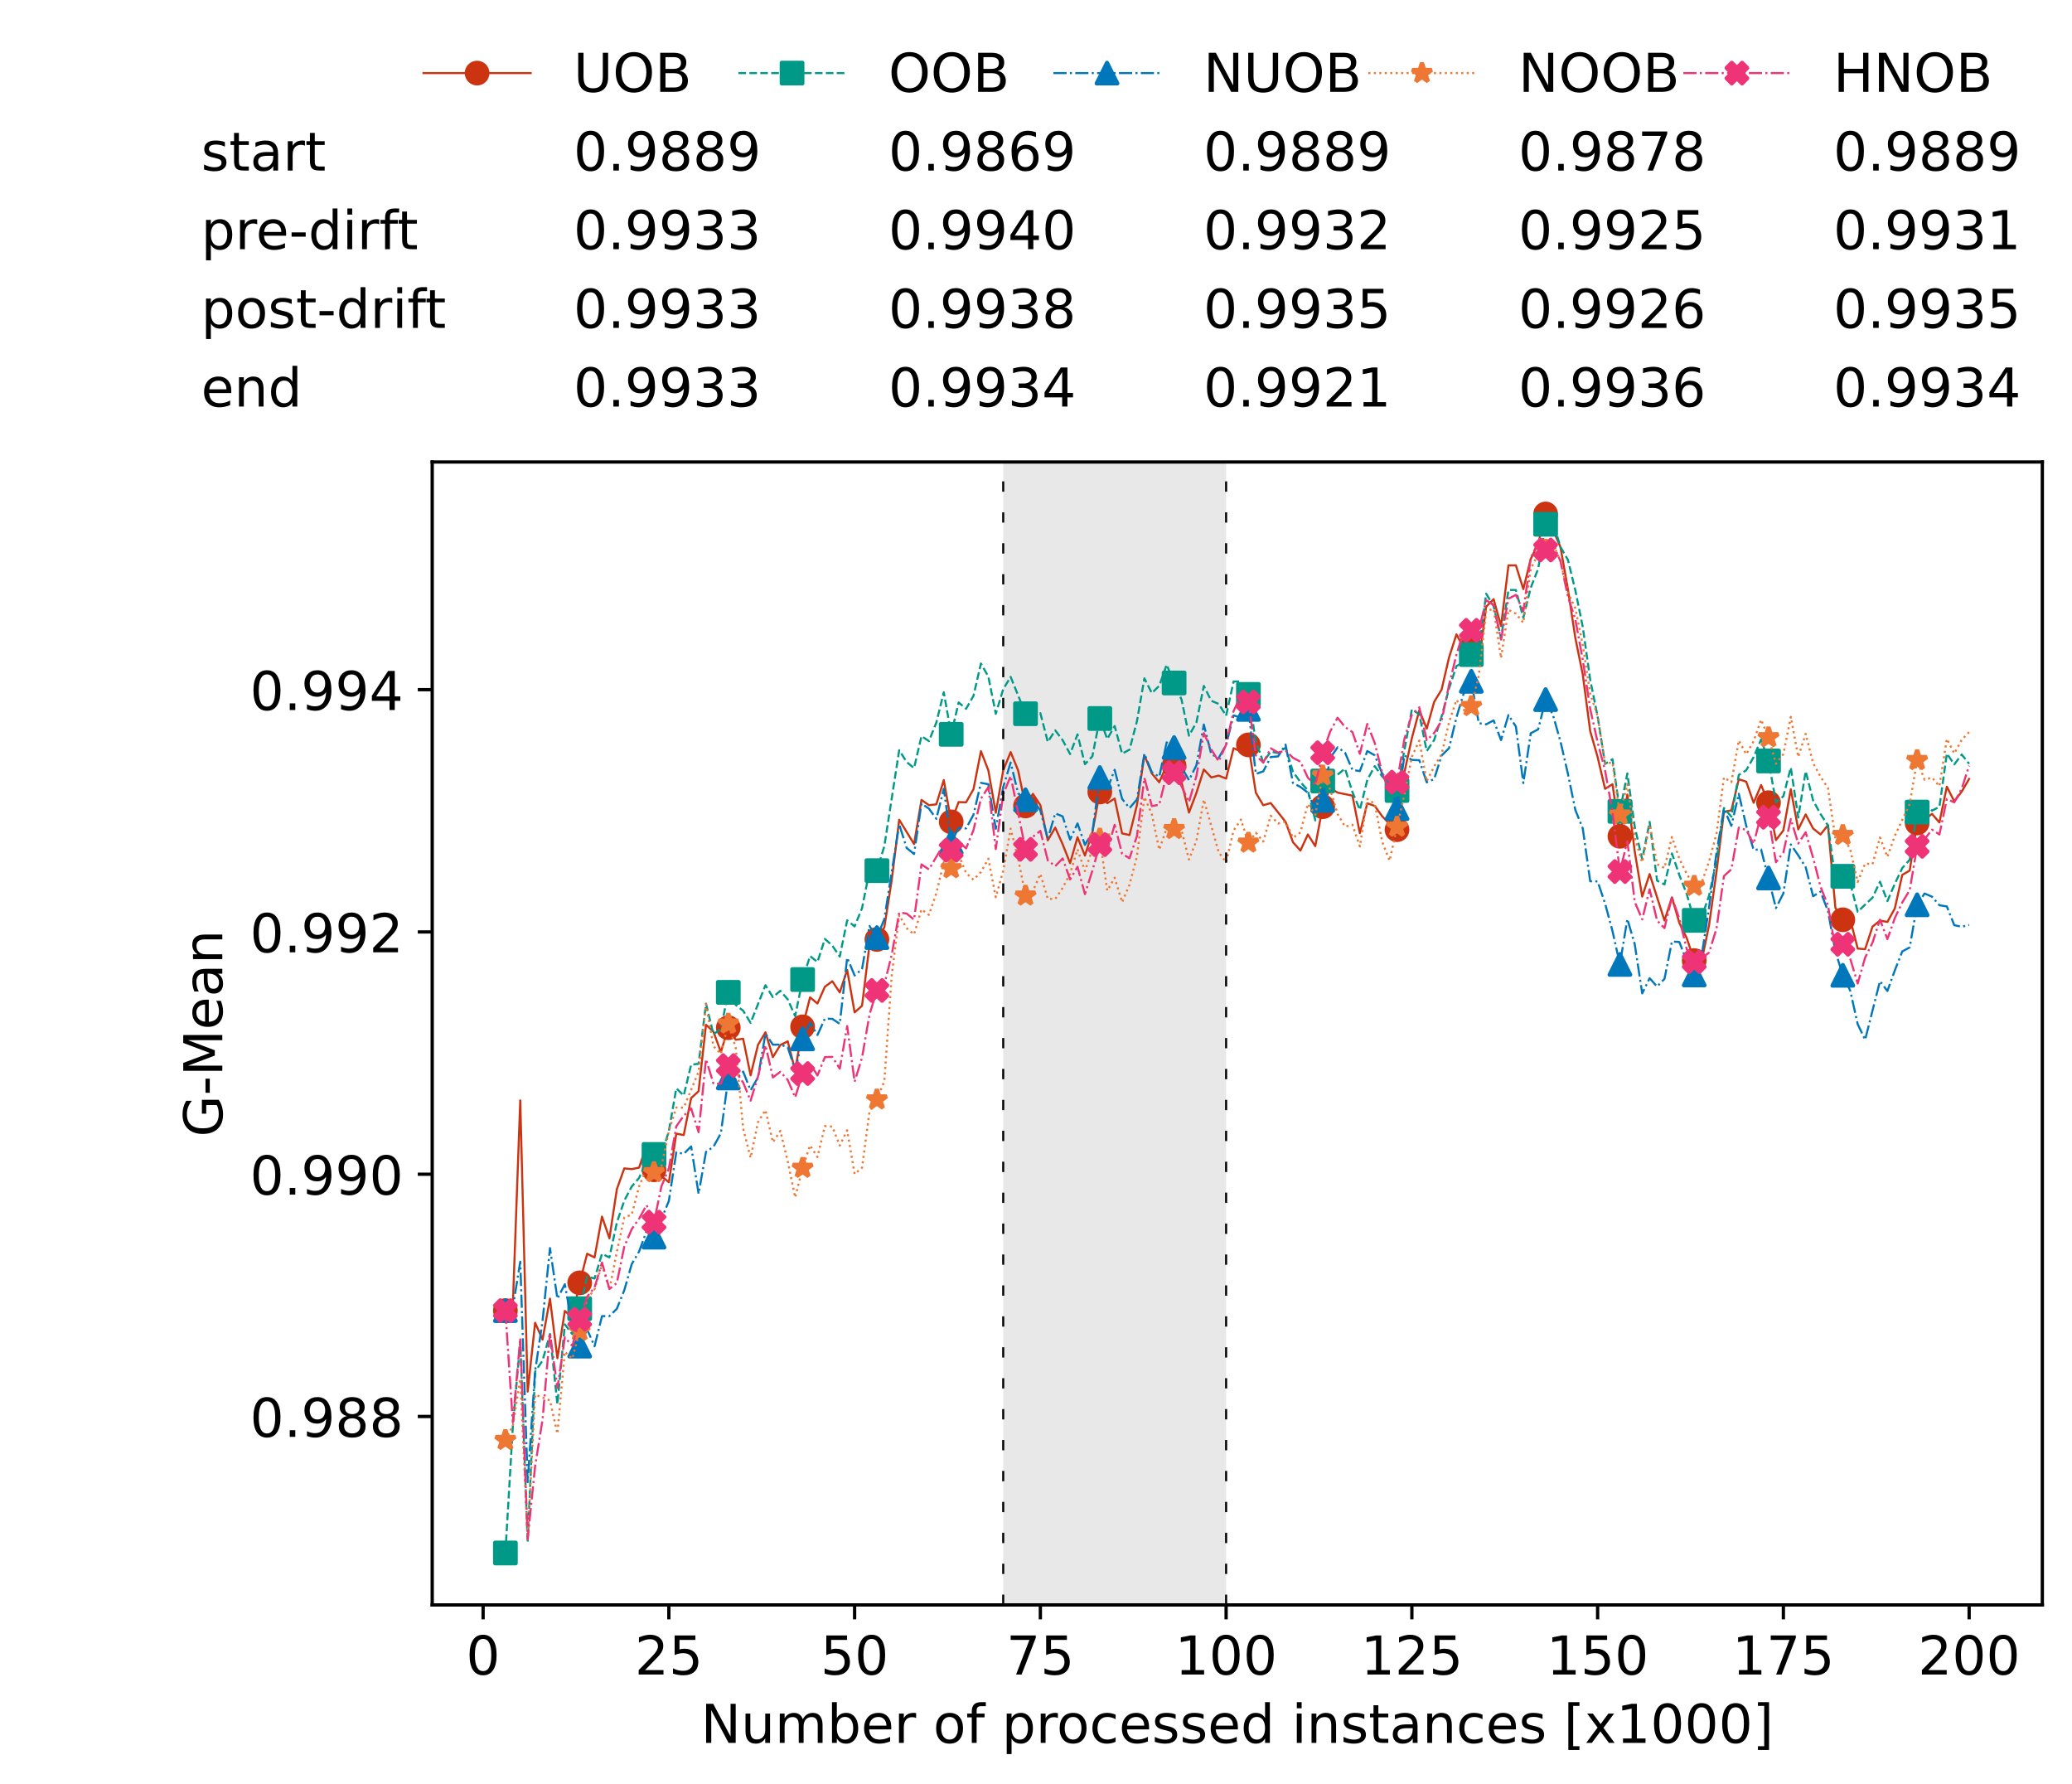 <?xml version="1.0" encoding="utf-8" standalone="no"?>
<!DOCTYPE svg PUBLIC "-//W3C//DTD SVG 1.1//EN"
  "http://www.w3.org/Graphics/SVG/1.1/DTD/svg11.dtd">
<!-- Created with matplotlib (https://matplotlib.org/) -->
<svg height="432.615pt" version="1.1" viewBox="0 0 502.65 432.615" width="502.65pt" xmlns="http://www.w3.org/2000/svg" xmlns:xlink="http://www.w3.org/1999/xlink">
 <defs>
  <style type="text/css">*{stroke-linecap:butt;stroke-linejoin:round;}</style>
 </defs>
 <g id="figure_1">
  <g id="patch_1">
   <path d="M 0 432.615 
L 502.65 432.615 
L 502.65 0 
L 0 0 
z
" style="fill:#ffffff;"/>
  </g>
  <g id="axes_1">
   <g id="patch_2">
    <path d="M 104.85 389.252 
L 495.45 389.252 
L 495.45 112.052 
L 104.85 112.052 
z
" style="fill:#ffffff;"/>
   </g>
   <g id="patch_3">
    <path clip-path="url(#p5c5bc08333)" d="M 297.446 389.252 
L 297.446 112.052 
L 243.372 112.052 
L 243.372 389.252 
z
" style="fill:#d3d3d3;opacity:0.5;"/>
   </g>
   <g id="matplotlib.axis_1">
    <g id="xtick_1">
     <g id="line2d_1">
      <defs>
       <path d="M 0 0 
L 0 3.5 
" id="mbc60a34717" style="stroke:#000000;stroke-width:0.8;"/>
      </defs>
      <g>
       <use style="stroke:#000000;stroke-width:0.8;" x="117.197" xlink:href="#mbc60a34717" y="389.252"/>
      </g>
     </g>
     <g id="text_1">
      <!-- 0 -->
      <g transform="translate(113.061 406.13)scale(0.13 -0.13)">
       <defs>
        <path d="M 31.781 66.406 
Q 24.172 66.406 20.328 58.906 
Q 16.5 51.422 16.5 36.375 
Q 16.5 21.391 20.328 13.891 
Q 24.172 6.391 31.781 6.391 
Q 39.453 6.391 43.281 13.891 
Q 47.125 21.391 47.125 36.375 
Q 47.125 51.422 43.281 58.906 
Q 39.453 66.406 31.781 66.406 
z
M 31.781 74.219 
Q 44.047 74.219 50.516 64.516 
Q 56.984 54.828 56.984 36.375 
Q 56.984 17.969 50.516 8.266 
Q 44.047 -1.422 31.781 -1.422 
Q 19.531 -1.422 13.062 8.266 
Q 6.594 17.969 6.594 36.375 
Q 6.594 54.828 13.062 64.516 
Q 19.531 74.219 31.781 74.219 
z
" id="DejaVuSans-48"/>
       </defs>
       <use xlink:href="#DejaVuSans-48"/>
      </g>
     </g>
    </g>
    <g id="xtick_2">
     <g id="line2d_2">
      <g>
       <use style="stroke:#000000;stroke-width:0.8;" x="162.259" xlink:href="#mbc60a34717" y="389.252"/>
      </g>
     </g>
     <g id="text_2">
      <!-- 25 -->
      <g transform="translate(153.988 406.13)scale(0.13 -0.13)">
       <defs>
        <path d="M 19.188 8.297 
L 53.609 8.297 
L 53.609 0 
L 7.328 0 
L 7.328 8.297 
Q 12.938 14.109 22.625 23.891 
Q 32.328 33.688 34.812 36.531 
Q 39.547 41.844 41.422 45.531 
Q 43.312 49.219 43.312 52.781 
Q 43.312 58.594 39.234 62.25 
Q 35.156 65.922 28.609 65.922 
Q 23.969 65.922 18.812 64.312 
Q 13.672 62.703 7.812 59.422 
L 7.812 69.391 
Q 13.766 71.781 18.938 73 
Q 24.125 74.219 28.422 74.219 
Q 39.75 74.219 46.484 68.547 
Q 53.219 62.891 53.219 53.422 
Q 53.219 48.922 51.531 44.891 
Q 49.859 40.875 45.406 35.406 
Q 44.188 33.984 37.641 27.219 
Q 31.109 20.453 19.188 8.297 
z
" id="DejaVuSans-50"/>
        <path d="M 10.797 72.906 
L 49.516 72.906 
L 49.516 64.594 
L 19.828 64.594 
L 19.828 46.734 
Q 21.969 47.469 24.109 47.828 
Q 26.266 48.188 28.422 48.188 
Q 40.625 48.188 47.75 41.5 
Q 54.891 34.812 54.891 23.391 
Q 54.891 11.625 47.562 5.094 
Q 40.234 -1.422 26.906 -1.422 
Q 22.312 -1.422 17.547 -0.641 
Q 12.797 0.141 7.719 1.703 
L 7.719 11.625 
Q 12.109 9.234 16.797 8.062 
Q 21.484 6.891 26.703 6.891 
Q 35.156 6.891 40.078 11.328 
Q 45.016 15.766 45.016 23.391 
Q 45.016 31 40.078 35.438 
Q 35.156 39.891 26.703 39.891 
Q 22.75 39.891 18.812 39.016 
Q 14.891 38.141 10.797 36.281 
z
" id="DejaVuSans-53"/>
       </defs>
       <use xlink:href="#DejaVuSans-50"/>
       <use x="63.623" xlink:href="#DejaVuSans-53"/>
      </g>
     </g>
    </g>
    <g id="xtick_3">
     <g id="line2d_3">
      <g>
       <use style="stroke:#000000;stroke-width:0.8;" x="207.322" xlink:href="#mbc60a34717" y="389.252"/>
      </g>
     </g>
     <g id="text_3">
      <!-- 50 -->
      <g transform="translate(199.05 406.13)scale(0.13 -0.13)">
       <use xlink:href="#DejaVuSans-53"/>
       <use x="63.623" xlink:href="#DejaVuSans-48"/>
      </g>
     </g>
    </g>
    <g id="xtick_4">
     <g id="line2d_4">
      <g>
       <use style="stroke:#000000;stroke-width:0.8;" x="252.384" xlink:href="#mbc60a34717" y="389.252"/>
      </g>
     </g>
     <g id="text_4">
      <!-- 75 -->
      <g transform="translate(244.113 406.13)scale(0.13 -0.13)">
       <defs>
        <path d="M 8.203 72.906 
L 55.078 72.906 
L 55.078 68.703 
L 28.609 0 
L 18.312 0 
L 43.219 64.594 
L 8.203 64.594 
z
" id="DejaVuSans-55"/>
       </defs>
       <use xlink:href="#DejaVuSans-55"/>
       <use x="63.623" xlink:href="#DejaVuSans-53"/>
      </g>
     </g>
    </g>
    <g id="xtick_5">
     <g id="line2d_5">
      <g>
       <use style="stroke:#000000;stroke-width:0.8;" x="297.446" xlink:href="#mbc60a34717" y="389.252"/>
      </g>
     </g>
     <g id="text_5">
      <!-- 100 -->
      <g transform="translate(285.039 406.13)scale(0.13 -0.13)">
       <defs>
        <path d="M 12.406 8.297 
L 28.516 8.297 
L 28.516 63.922 
L 10.984 60.406 
L 10.984 69.391 
L 28.422 72.906 
L 38.281 72.906 
L 38.281 8.297 
L 54.391 8.297 
L 54.391 0 
L 12.406 0 
z
" id="DejaVuSans-49"/>
       </defs>
       <use xlink:href="#DejaVuSans-49"/>
       <use x="63.623" xlink:href="#DejaVuSans-48"/>
       <use x="127.246" xlink:href="#DejaVuSans-48"/>
      </g>
     </g>
    </g>
    <g id="xtick_6">
     <g id="line2d_6">
      <g>
       <use style="stroke:#000000;stroke-width:0.8;" x="342.509" xlink:href="#mbc60a34717" y="389.252"/>
      </g>
     </g>
     <g id="text_6">
      <!-- 125 -->
      <g transform="translate(330.102 406.13)scale(0.13 -0.13)">
       <use xlink:href="#DejaVuSans-49"/>
       <use x="63.623" xlink:href="#DejaVuSans-50"/>
       <use x="127.246" xlink:href="#DejaVuSans-53"/>
      </g>
     </g>
    </g>
    <g id="xtick_7">
     <g id="line2d_7">
      <g>
       <use style="stroke:#000000;stroke-width:0.8;" x="387.571" xlink:href="#mbc60a34717" y="389.252"/>
      </g>
     </g>
     <g id="text_7">
      <!-- 150 -->
      <g transform="translate(375.164 406.13)scale(0.13 -0.13)">
       <use xlink:href="#DejaVuSans-49"/>
       <use x="63.623" xlink:href="#DejaVuSans-53"/>
       <use x="127.246" xlink:href="#DejaVuSans-48"/>
      </g>
     </g>
    </g>
    <g id="xtick_8">
     <g id="line2d_8">
      <g>
       <use style="stroke:#000000;stroke-width:0.8;" x="432.633" xlink:href="#mbc60a34717" y="389.252"/>
      </g>
     </g>
     <g id="text_8">
      <!-- 175 -->
      <g transform="translate(420.226 406.13)scale(0.13 -0.13)">
       <use xlink:href="#DejaVuSans-49"/>
       <use x="63.623" xlink:href="#DejaVuSans-55"/>
       <use x="127.246" xlink:href="#DejaVuSans-53"/>
      </g>
     </g>
    </g>
    <g id="xtick_9">
     <g id="line2d_9">
      <g>
       <use style="stroke:#000000;stroke-width:0.8;" x="477.695" xlink:href="#mbc60a34717" y="389.252"/>
      </g>
     </g>
     <g id="text_9">
      <!-- 200 -->
      <g transform="translate(465.289 406.13)scale(0.13 -0.13)">
       <use xlink:href="#DejaVuSans-50"/>
       <use x="63.623" xlink:href="#DejaVuSans-48"/>
       <use x="127.246" xlink:href="#DejaVuSans-48"/>
      </g>
     </g>
    </g>
    <g id="text_10">
     <!-- Number of processed instances [x1000] -->
     <g transform="translate(170.025 422.711)scale(0.13 -0.13)">
      <defs>
       <path d="M 9.812 72.906 
L 23.094 72.906 
L 55.422 11.922 
L 55.422 72.906 
L 64.984 72.906 
L 64.984 0 
L 51.703 0 
L 19.391 60.984 
L 19.391 0 
L 9.812 0 
z
" id="DejaVuSans-78"/>
       <path d="M 8.5 21.578 
L 8.5 54.688 
L 17.484 54.688 
L 17.484 21.922 
Q 17.484 14.156 20.5 10.266 
Q 23.531 6.391 29.594 6.391 
Q 36.859 6.391 41.078 11.031 
Q 45.312 15.672 45.312 23.688 
L 45.312 54.688 
L 54.297 54.688 
L 54.297 0 
L 45.312 0 
L 45.312 8.406 
Q 42.047 3.422 37.719 1 
Q 33.406 -1.422 27.688 -1.422 
Q 18.266 -1.422 13.375 4.438 
Q 8.5 10.297 8.5 21.578 
z
M 31.109 56 
z
" id="DejaVuSans-117"/>
       <path d="M 52 44.188 
Q 55.375 50.25 60.062 53.125 
Q 64.75 56 71.094 56 
Q 79.641 56 84.281 50.016 
Q 88.922 44.047 88.922 33.016 
L 88.922 0 
L 79.891 0 
L 79.891 32.719 
Q 79.891 40.578 77.094 44.375 
Q 74.312 48.188 68.609 48.188 
Q 61.625 48.188 57.562 43.547 
Q 53.516 38.922 53.516 30.906 
L 53.516 0 
L 44.484 0 
L 44.484 32.719 
Q 44.484 40.625 41.703 44.406 
Q 38.922 48.188 33.109 48.188 
Q 26.219 48.188 22.156 43.531 
Q 18.109 38.875 18.109 30.906 
L 18.109 0 
L 9.078 0 
L 9.078 54.688 
L 18.109 54.688 
L 18.109 46.188 
Q 21.188 51.219 25.484 53.609 
Q 29.781 56 35.688 56 
Q 41.656 56 45.828 52.969 
Q 50 49.953 52 44.188 
z
" id="DejaVuSans-109"/>
       <path d="M 48.688 27.297 
Q 48.688 37.203 44.609 42.844 
Q 40.531 48.484 33.406 48.484 
Q 26.266 48.484 22.188 42.844 
Q 18.109 37.203 18.109 27.297 
Q 18.109 17.391 22.188 11.75 
Q 26.266 6.109 33.406 6.109 
Q 40.531 6.109 44.609 11.75 
Q 48.688 17.391 48.688 27.297 
z
M 18.109 46.391 
Q 20.953 51.266 25.266 53.625 
Q 29.594 56 35.594 56 
Q 45.562 56 51.781 48.094 
Q 58.016 40.188 58.016 27.297 
Q 58.016 14.406 51.781 6.484 
Q 45.562 -1.422 35.594 -1.422 
Q 29.594 -1.422 25.266 0.953 
Q 20.953 3.328 18.109 8.203 
L 18.109 0 
L 9.078 0 
L 9.078 75.984 
L 18.109 75.984 
z
" id="DejaVuSans-98"/>
       <path d="M 56.203 29.594 
L 56.203 25.203 
L 14.891 25.203 
Q 15.484 15.922 20.484 11.062 
Q 25.484 6.203 34.422 6.203 
Q 39.594 6.203 44.453 7.469 
Q 49.312 8.734 54.109 11.281 
L 54.109 2.781 
Q 49.266 0.734 44.188 -0.344 
Q 39.109 -1.422 33.891 -1.422 
Q 20.797 -1.422 13.156 6.188 
Q 5.516 13.812 5.516 26.812 
Q 5.516 40.234 12.766 48.109 
Q 20.016 56 32.328 56 
Q 43.359 56 49.781 48.891 
Q 56.203 41.797 56.203 29.594 
z
M 47.219 32.234 
Q 47.125 39.594 43.094 43.984 
Q 39.062 48.391 32.422 48.391 
Q 24.906 48.391 20.391 44.141 
Q 15.875 39.891 15.188 32.172 
z
" id="DejaVuSans-101"/>
       <path d="M 41.109 46.297 
Q 39.594 47.172 37.812 47.578 
Q 36.031 48 33.891 48 
Q 26.266 48 22.188 43.047 
Q 18.109 38.094 18.109 28.812 
L 18.109 0 
L 9.078 0 
L 9.078 54.688 
L 18.109 54.688 
L 18.109 46.188 
Q 20.953 51.172 25.484 53.578 
Q 30.031 56 36.531 56 
Q 37.453 56 38.578 55.875 
Q 39.703 55.766 41.062 55.516 
z
" id="DejaVuSans-114"/>
       <path id="DejaVuSans-32"/>
       <path d="M 30.609 48.391 
Q 23.391 48.391 19.188 42.75 
Q 14.984 37.109 14.984 27.297 
Q 14.984 17.484 19.156 11.844 
Q 23.344 6.203 30.609 6.203 
Q 37.797 6.203 41.984 11.859 
Q 46.188 17.531 46.188 27.297 
Q 46.188 37.016 41.984 42.703 
Q 37.797 48.391 30.609 48.391 
z
M 30.609 56 
Q 42.328 56 49.016 48.375 
Q 55.719 40.766 55.719 27.297 
Q 55.719 13.875 49.016 6.219 
Q 42.328 -1.422 30.609 -1.422 
Q 18.844 -1.422 12.172 6.219 
Q 5.516 13.875 5.516 27.297 
Q 5.516 40.766 12.172 48.375 
Q 18.844 56 30.609 56 
z
" id="DejaVuSans-111"/>
       <path d="M 37.109 75.984 
L 37.109 68.5 
L 28.516 68.5 
Q 23.688 68.5 21.797 66.547 
Q 19.922 64.594 19.922 59.516 
L 19.922 54.688 
L 34.719 54.688 
L 34.719 47.703 
L 19.922 47.703 
L 19.922 0 
L 10.891 0 
L 10.891 47.703 
L 2.297 47.703 
L 2.297 54.688 
L 10.891 54.688 
L 10.891 58.5 
Q 10.891 67.625 15.141 71.797 
Q 19.391 75.984 28.609 75.984 
z
" id="DejaVuSans-102"/>
       <path d="M 18.109 8.203 
L 18.109 -20.797 
L 9.078 -20.797 
L 9.078 54.688 
L 18.109 54.688 
L 18.109 46.391 
Q 20.953 51.266 25.266 53.625 
Q 29.594 56 35.594 56 
Q 45.562 56 51.781 48.094 
Q 58.016 40.188 58.016 27.297 
Q 58.016 14.406 51.781 6.484 
Q 45.562 -1.422 35.594 -1.422 
Q 29.594 -1.422 25.266 0.953 
Q 20.953 3.328 18.109 8.203 
z
M 48.688 27.297 
Q 48.688 37.203 44.609 42.844 
Q 40.531 48.484 33.406 48.484 
Q 26.266 48.484 22.188 42.844 
Q 18.109 37.203 18.109 27.297 
Q 18.109 17.391 22.188 11.75 
Q 26.266 6.109 33.406 6.109 
Q 40.531 6.109 44.609 11.75 
Q 48.688 17.391 48.688 27.297 
z
" id="DejaVuSans-112"/>
       <path d="M 48.781 52.594 
L 48.781 44.188 
Q 44.969 46.297 41.141 47.344 
Q 37.312 48.391 33.406 48.391 
Q 24.656 48.391 19.812 42.844 
Q 14.984 37.312 14.984 27.297 
Q 14.984 17.281 19.812 11.734 
Q 24.656 6.203 33.406 6.203 
Q 37.312 6.203 41.141 7.25 
Q 44.969 8.297 48.781 10.406 
L 48.781 2.094 
Q 45.016 0.344 40.984 -0.531 
Q 36.969 -1.422 32.422 -1.422 
Q 20.062 -1.422 12.781 6.344 
Q 5.516 14.109 5.516 27.297 
Q 5.516 40.672 12.859 48.328 
Q 20.219 56 33.016 56 
Q 37.156 56 41.109 55.141 
Q 45.062 54.297 48.781 52.594 
z
" id="DejaVuSans-99"/>
       <path d="M 44.281 53.078 
L 44.281 44.578 
Q 40.484 46.531 36.375 47.5 
Q 32.281 48.484 27.875 48.484 
Q 21.188 48.484 17.844 46.438 
Q 14.5 44.391 14.5 40.281 
Q 14.5 37.156 16.891 35.375 
Q 19.281 33.594 26.516 31.984 
L 29.594 31.297 
Q 39.156 29.25 43.188 25.516 
Q 47.219 21.781 47.219 15.094 
Q 47.219 7.469 41.188 3.016 
Q 35.156 -1.422 24.609 -1.422 
Q 20.219 -1.422 15.453 -0.562 
Q 10.688 0.297 5.422 2 
L 5.422 11.281 
Q 10.406 8.688 15.234 7.391 
Q 20.062 6.109 24.812 6.109 
Q 31.156 6.109 34.562 8.281 
Q 37.984 10.453 37.984 14.406 
Q 37.984 18.062 35.516 20.016 
Q 33.062 21.969 24.703 23.781 
L 21.578 24.516 
Q 13.234 26.266 9.516 29.906 
Q 5.812 33.547 5.812 39.891 
Q 5.812 47.609 11.281 51.797 
Q 16.75 56 26.812 56 
Q 31.781 56 36.172 55.266 
Q 40.578 54.547 44.281 53.078 
z
" id="DejaVuSans-115"/>
       <path d="M 45.406 46.391 
L 45.406 75.984 
L 54.391 75.984 
L 54.391 0 
L 45.406 0 
L 45.406 8.203 
Q 42.578 3.328 38.25 0.953 
Q 33.938 -1.422 27.875 -1.422 
Q 17.969 -1.422 11.734 6.484 
Q 5.516 14.406 5.516 27.297 
Q 5.516 40.188 11.734 48.094 
Q 17.969 56 27.875 56 
Q 33.938 56 38.25 53.625 
Q 42.578 51.266 45.406 46.391 
z
M 14.797 27.297 
Q 14.797 17.391 18.875 11.75 
Q 22.953 6.109 30.078 6.109 
Q 37.203 6.109 41.297 11.75 
Q 45.406 17.391 45.406 27.297 
Q 45.406 37.203 41.297 42.844 
Q 37.203 48.484 30.078 48.484 
Q 22.953 48.484 18.875 42.844 
Q 14.797 37.203 14.797 27.297 
z
" id="DejaVuSans-100"/>
       <path d="M 9.422 54.688 
L 18.406 54.688 
L 18.406 0 
L 9.422 0 
z
M 9.422 75.984 
L 18.406 75.984 
L 18.406 64.594 
L 9.422 64.594 
z
" id="DejaVuSans-105"/>
       <path d="M 54.891 33.016 
L 54.891 0 
L 45.906 0 
L 45.906 32.719 
Q 45.906 40.484 42.875 44.328 
Q 39.844 48.188 33.797 48.188 
Q 26.516 48.188 22.312 43.547 
Q 18.109 38.922 18.109 30.906 
L 18.109 0 
L 9.078 0 
L 9.078 54.688 
L 18.109 54.688 
L 18.109 46.188 
Q 21.344 51.125 25.703 53.562 
Q 30.078 56 35.797 56 
Q 45.219 56 50.047 50.172 
Q 54.891 44.344 54.891 33.016 
z
" id="DejaVuSans-110"/>
       <path d="M 18.312 70.219 
L 18.312 54.688 
L 36.812 54.688 
L 36.812 47.703 
L 18.312 47.703 
L 18.312 18.016 
Q 18.312 11.328 20.141 9.422 
Q 21.969 7.516 27.594 7.516 
L 36.812 7.516 
L 36.812 0 
L 27.594 0 
Q 17.188 0 13.234 3.875 
Q 9.281 7.766 9.281 18.016 
L 9.281 47.703 
L 2.688 47.703 
L 2.688 54.688 
L 9.281 54.688 
L 9.281 70.219 
z
" id="DejaVuSans-116"/>
       <path d="M 34.281 27.484 
Q 23.391 27.484 19.188 25 
Q 14.984 22.516 14.984 16.5 
Q 14.984 11.719 18.141 8.906 
Q 21.297 6.109 26.703 6.109 
Q 34.188 6.109 38.703 11.406 
Q 43.219 16.703 43.219 25.484 
L 43.219 27.484 
z
M 52.203 31.203 
L 52.203 0 
L 43.219 0 
L 43.219 8.297 
Q 40.141 3.328 35.547 0.953 
Q 30.953 -1.422 24.312 -1.422 
Q 15.922 -1.422 10.953 3.297 
Q 6 8.016 6 15.922 
Q 6 25.141 12.172 29.828 
Q 18.359 34.516 30.609 34.516 
L 43.219 34.516 
L 43.219 35.406 
Q 43.219 41.609 39.141 45 
Q 35.062 48.391 27.688 48.391 
Q 23 48.391 18.547 47.266 
Q 14.109 46.141 10.016 43.891 
L 10.016 52.203 
Q 14.938 54.109 19.578 55.047 
Q 24.219 56 28.609 56 
Q 40.484 56 46.344 49.844 
Q 52.203 43.703 52.203 31.203 
z
" id="DejaVuSans-97"/>
       <path d="M 8.594 75.984 
L 29.297 75.984 
L 29.297 69 
L 17.578 69 
L 17.578 -6.203 
L 29.297 -6.203 
L 29.297 -13.188 
L 8.594 -13.188 
z
" id="DejaVuSans-91"/>
       <path d="M 54.891 54.688 
L 35.109 28.078 
L 55.906 0 
L 45.312 0 
L 29.391 21.484 
L 13.484 0 
L 2.875 0 
L 24.125 28.609 
L 4.688 54.688 
L 15.281 54.688 
L 29.781 35.203 
L 44.281 54.688 
z
" id="DejaVuSans-120"/>
       <path d="M 30.422 75.984 
L 30.422 -13.188 
L 9.719 -13.188 
L 9.719 -6.203 
L 21.391 -6.203 
L 21.391 69 
L 9.719 69 
L 9.719 75.984 
z
" id="DejaVuSans-93"/>
      </defs>
      <use xlink:href="#DejaVuSans-78"/>
      <use x="74.805" xlink:href="#DejaVuSans-117"/>
      <use x="138.184" xlink:href="#DejaVuSans-109"/>
      <use x="235.596" xlink:href="#DejaVuSans-98"/>
      <use x="299.072" xlink:href="#DejaVuSans-101"/>
      <use x="360.596" xlink:href="#DejaVuSans-114"/>
      <use x="401.709" xlink:href="#DejaVuSans-32"/>
      <use x="433.496" xlink:href="#DejaVuSans-111"/>
      <use x="494.678" xlink:href="#DejaVuSans-102"/>
      <use x="529.883" xlink:href="#DejaVuSans-32"/>
      <use x="561.67" xlink:href="#DejaVuSans-112"/>
      <use x="625.146" xlink:href="#DejaVuSans-114"/>
      <use x="664.01" xlink:href="#DejaVuSans-111"/>
      <use x="725.191" xlink:href="#DejaVuSans-99"/>
      <use x="780.172" xlink:href="#DejaVuSans-101"/>
      <use x="841.695" xlink:href="#DejaVuSans-115"/>
      <use x="893.795" xlink:href="#DejaVuSans-115"/>
      <use x="945.895" xlink:href="#DejaVuSans-101"/>
      <use x="1007.418" xlink:href="#DejaVuSans-100"/>
      <use x="1070.895" xlink:href="#DejaVuSans-32"/>
      <use x="1102.682" xlink:href="#DejaVuSans-105"/>
      <use x="1130.465" xlink:href="#DejaVuSans-110"/>
      <use x="1193.844" xlink:href="#DejaVuSans-115"/>
      <use x="1245.943" xlink:href="#DejaVuSans-116"/>
      <use x="1285.152" xlink:href="#DejaVuSans-97"/>
      <use x="1346.432" xlink:href="#DejaVuSans-110"/>
      <use x="1409.811" xlink:href="#DejaVuSans-99"/>
      <use x="1464.791" xlink:href="#DejaVuSans-101"/>
      <use x="1526.314" xlink:href="#DejaVuSans-115"/>
      <use x="1578.414" xlink:href="#DejaVuSans-32"/>
      <use x="1610.201" xlink:href="#DejaVuSans-91"/>
      <use x="1649.215" xlink:href="#DejaVuSans-120"/>
      <use x="1708.395" xlink:href="#DejaVuSans-49"/>
      <use x="1772.018" xlink:href="#DejaVuSans-48"/>
      <use x="1835.641" xlink:href="#DejaVuSans-48"/>
      <use x="1899.264" xlink:href="#DejaVuSans-48"/>
      <use x="1962.887" xlink:href="#DejaVuSans-93"/>
     </g>
    </g>
   </g>
   <g id="matplotlib.axis_2">
    <g id="ytick_1">
     <g id="line2d_10">
      <defs>
       <path d="M 0 0 
L -3.5 0 
" id="m907dab8f23" style="stroke:#000000;stroke-width:0.8;"/>
      </defs>
      <g>
       <use style="stroke:#000000;stroke-width:0.8;" x="104.85" xlink:href="#m907dab8f23" y="343.548"/>
      </g>
     </g>
     <g id="text_11">
      <!-- 0.988 -->
      <g transform="translate(60.633 348.487)scale(0.13 -0.13)">
       <defs>
        <path d="M 10.688 12.406 
L 21 12.406 
L 21 0 
L 10.688 0 
z
" id="DejaVuSans-46"/>
        <path d="M 10.984 1.516 
L 10.984 10.5 
Q 14.703 8.734 18.5 7.812 
Q 22.312 6.891 25.984 6.891 
Q 35.75 6.891 40.891 13.453 
Q 46.047 20.016 46.781 33.406 
Q 43.953 29.203 39.594 26.953 
Q 35.25 24.703 29.984 24.703 
Q 19.047 24.703 12.672 31.312 
Q 6.297 37.938 6.297 49.422 
Q 6.297 60.641 12.938 67.422 
Q 19.578 74.219 30.609 74.219 
Q 43.266 74.219 49.922 64.516 
Q 56.594 54.828 56.594 36.375 
Q 56.594 19.141 48.406 8.859 
Q 40.234 -1.422 26.422 -1.422 
Q 22.703 -1.422 18.891 -0.688 
Q 15.094 0.047 10.984 1.516 
z
M 30.609 32.422 
Q 37.25 32.422 41.125 36.953 
Q 45.016 41.5 45.016 49.422 
Q 45.016 57.281 41.125 61.844 
Q 37.25 66.406 30.609 66.406 
Q 23.969 66.406 20.094 61.844 
Q 16.219 57.281 16.219 49.422 
Q 16.219 41.5 20.094 36.953 
Q 23.969 32.422 30.609 32.422 
z
" id="DejaVuSans-57"/>
        <path d="M 31.781 34.625 
Q 24.75 34.625 20.719 30.859 
Q 16.703 27.094 16.703 20.516 
Q 16.703 13.922 20.719 10.156 
Q 24.75 6.391 31.781 6.391 
Q 38.812 6.391 42.859 10.172 
Q 46.922 13.969 46.922 20.516 
Q 46.922 27.094 42.891 30.859 
Q 38.875 34.625 31.781 34.625 
z
M 21.922 38.812 
Q 15.578 40.375 12.031 44.719 
Q 8.5 49.078 8.5 55.328 
Q 8.5 64.062 14.719 69.141 
Q 20.953 74.219 31.781 74.219 
Q 42.672 74.219 48.875 69.141 
Q 55.078 64.062 55.078 55.328 
Q 55.078 49.078 51.531 44.719 
Q 48 40.375 41.703 38.812 
Q 48.828 37.156 52.797 32.312 
Q 56.781 27.484 56.781 20.516 
Q 56.781 9.906 50.312 4.234 
Q 43.844 -1.422 31.781 -1.422 
Q 19.734 -1.422 13.25 4.234 
Q 6.781 9.906 6.781 20.516 
Q 6.781 27.484 10.781 32.312 
Q 14.797 37.156 21.922 38.812 
z
M 18.312 54.391 
Q 18.312 48.734 21.844 45.562 
Q 25.391 42.391 31.781 42.391 
Q 38.141 42.391 41.719 45.562 
Q 45.312 48.734 45.312 54.391 
Q 45.312 60.062 41.719 63.234 
Q 38.141 66.406 31.781 66.406 
Q 25.391 66.406 21.844 63.234 
Q 18.312 60.062 18.312 54.391 
z
" id="DejaVuSans-56"/>
       </defs>
       <use xlink:href="#DejaVuSans-48"/>
       <use x="63.623" xlink:href="#DejaVuSans-46"/>
       <use x="95.41" xlink:href="#DejaVuSans-57"/>
       <use x="159.033" xlink:href="#DejaVuSans-56"/>
       <use x="222.656" xlink:href="#DejaVuSans-56"/>
      </g>
     </g>
    </g>
    <g id="ytick_2">
     <g id="line2d_11">
      <g>
       <use style="stroke:#000000;stroke-width:0.8;" x="104.85" xlink:href="#m907dab8f23" y="284.787"/>
      </g>
     </g>
     <g id="text_12">
      <!-- 0.990 -->
      <g transform="translate(60.633 289.726)scale(0.13 -0.13)">
       <use xlink:href="#DejaVuSans-48"/>
       <use x="63.623" xlink:href="#DejaVuSans-46"/>
       <use x="95.41" xlink:href="#DejaVuSans-57"/>
       <use x="159.033" xlink:href="#DejaVuSans-57"/>
       <use x="222.656" xlink:href="#DejaVuSans-48"/>
      </g>
     </g>
    </g>
    <g id="ytick_3">
     <g id="line2d_12">
      <g>
       <use style="stroke:#000000;stroke-width:0.8;" x="104.85" xlink:href="#m907dab8f23" y="226.026"/>
      </g>
     </g>
     <g id="text_13">
      <!-- 0.992 -->
      <g transform="translate(60.633 230.965)scale(0.13 -0.13)">
       <use xlink:href="#DejaVuSans-48"/>
       <use x="63.623" xlink:href="#DejaVuSans-46"/>
       <use x="95.41" xlink:href="#DejaVuSans-57"/>
       <use x="159.033" xlink:href="#DejaVuSans-57"/>
       <use x="222.656" xlink:href="#DejaVuSans-50"/>
      </g>
     </g>
    </g>
    <g id="ytick_4">
     <g id="line2d_13">
      <g>
       <use style="stroke:#000000;stroke-width:0.8;" x="104.85" xlink:href="#m907dab8f23" y="167.265"/>
      </g>
     </g>
     <g id="text_14">
      <!-- 0.994 -->
      <g transform="translate(60.633 172.204)scale(0.13 -0.13)">
       <defs>
        <path d="M 37.797 64.312 
L 12.891 25.391 
L 37.797 25.391 
z
M 35.203 72.906 
L 47.609 72.906 
L 47.609 25.391 
L 58.016 25.391 
L 58.016 17.188 
L 47.609 17.188 
L 47.609 0 
L 37.797 0 
L 37.797 17.188 
L 4.891 17.188 
L 4.891 26.703 
z
" id="DejaVuSans-52"/>
       </defs>
       <use xlink:href="#DejaVuSans-48"/>
       <use x="63.623" xlink:href="#DejaVuSans-46"/>
       <use x="95.41" xlink:href="#DejaVuSans-57"/>
       <use x="159.033" xlink:href="#DejaVuSans-57"/>
       <use x="222.656" xlink:href="#DejaVuSans-52"/>
      </g>
     </g>
    </g>
    <g id="text_15">
     <!-- G-Mean -->
     <g transform="translate(53.93 275.744)rotate(-90)scale(0.13 -0.13)">
      <defs>
       <path d="M 59.516 10.406 
L 59.516 29.984 
L 43.406 29.984 
L 43.406 38.094 
L 69.281 38.094 
L 69.281 6.781 
Q 63.578 2.734 56.688 0.656 
Q 49.812 -1.422 42 -1.422 
Q 24.906 -1.422 15.25 8.562 
Q 5.609 18.562 5.609 36.375 
Q 5.609 54.25 15.25 64.234 
Q 24.906 74.219 42 74.219 
Q 49.125 74.219 55.547 72.453 
Q 61.969 70.703 67.391 67.281 
L 67.391 56.781 
Q 61.922 61.422 55.766 63.766 
Q 49.609 66.109 42.828 66.109 
Q 29.438 66.109 22.719 58.641 
Q 16.016 51.172 16.016 36.375 
Q 16.016 21.625 22.719 14.156 
Q 29.438 6.688 42.828 6.688 
Q 48.047 6.688 52.141 7.594 
Q 56.25 8.5 59.516 10.406 
z
" id="DejaVuSans-71"/>
       <path d="M 4.891 31.391 
L 31.203 31.391 
L 31.203 23.391 
L 4.891 23.391 
z
" id="DejaVuSans-45"/>
       <path d="M 9.812 72.906 
L 24.516 72.906 
L 43.109 23.297 
L 61.812 72.906 
L 76.516 72.906 
L 76.516 0 
L 66.891 0 
L 66.891 64.016 
L 48.094 14.016 
L 38.188 14.016 
L 19.391 64.016 
L 19.391 0 
L 9.812 0 
z
" id="DejaVuSans-77"/>
      </defs>
      <use xlink:href="#DejaVuSans-71"/>
      <use x="77.49" xlink:href="#DejaVuSans-45"/>
      <use x="113.574" xlink:href="#DejaVuSans-77"/>
      <use x="199.854" xlink:href="#DejaVuSans-101"/>
      <use x="261.377" xlink:href="#DejaVuSans-97"/>
      <use x="322.656" xlink:href="#DejaVuSans-110"/>
     </g>
    </g>
   </g>
   <g id="line2d_14"/>
   <g id="line2d_15"/>
   <g id="line2d_16"/>
   <g id="line2d_17"/>
   <g id="line2d_18"/>
   <g id="line2d_19">
    <path clip-path="url(#p5c5bc08333)" d="M 122.605 317.872 
L 124.407 316.645 
L 126.21 266.875 
L 128.012 337.513 
L 129.815 320.818 
L 131.617 324.888 
L 133.419 314.964 
L 135.222 329.426 
L 137.024 317.94 
L 138.827 319.581 
L 140.629 311.126 
L 142.432 304.072 
L 144.234 304.969 
L 146.037 295.066 
L 147.839 300.34 
L 149.642 288.431 
L 151.444 283.371 
L 153.247 283.55 
L 155.049 283.18 
L 156.852 277.704 
L 158.654 283.709 
L 162.259 286.742 
L 164.062 274.949 
L 165.864 275.292 
L 167.667 266.312 
L 169.469 264.658 
L 171.272 248.555 
L 173.074 250.207 
L 174.877 255.158 
L 176.679 249.254 
L 178.482 252.173 
L 180.284 251.931 
L 182.087 260.803 
L 183.889 253.398 
L 185.692 250.376 
L 187.494 256.396 
L 189.297 253.452 
L 191.099 252.559 
L 192.902 259.648 
L 194.704 249.04 
L 196.507 241.902 
L 198.309 243.388 
L 200.112 239.315 
L 201.914 237.985 
L 203.717 240.693 
L 205.519 235.233 
L 207.322 245.536 
L 209.124 243.93 
L 210.927 229.2 
L 212.729 227.844 
L 214.532 224.908 
L 216.334 213.379 
L 218.137 198.817 
L 221.742 204.719 
L 223.544 194.003 
L 225.347 195.288 
L 227.149 195.084 
L 228.952 189.195 
L 230.754 199.329 
L 232.557 194.532 
L 234.359 194.588 
L 236.162 191.411 
L 237.964 182.185 
L 239.767 186.849 
L 241.569 197.123 
L 243.372 186.835 
L 245.174 182.407 
L 246.976 186.804 
L 248.779 195.468 
L 250.581 192.537 
L 252.384 195.272 
L 254.186 203.815 
L 255.989 200.721 
L 257.791 204.763 
L 259.594 209.334 
L 261.396 203.055 
L 263.199 207.511 
L 265.001 201.841 
L 266.804 192.081 
L 268.606 194.799 
L 270.409 193.67 
L 272.211 202.128 
L 274.014 202.531 
L 275.816 195.224 
L 277.619 183.188 
L 279.421 187.581 
L 281.224 189.728 
L 283.026 185.637 
L 284.829 185.719 
L 286.631 189.727 
L 288.434 197.076 
L 290.236 192.326 
L 292.039 186.612 
L 293.841 188.554 
L 295.644 188.111 
L 297.446 188.828 
L 299.249 181.467 
L 301.051 182.247 
L 302.854 180.658 
L 304.656 192.267 
L 306.459 195.299 
L 308.261 194.765 
L 311.866 199.326 
L 313.669 204.274 
L 315.471 206.29 
L 317.274 202.389 
L 319.076 205.219 
L 320.879 195.657 
L 322.681 191.112 
L 324.484 192.234 
L 328.089 192.971 
L 329.891 202.06 
L 331.694 194.819 
L 333.496 195.464 
L 335.299 197.959 
L 337.101 199.86 
L 338.904 201.227 
L 340.706 187.268 
L 342.509 179.018 
L 344.311 172.277 
L 346.114 176.714 
L 347.916 170.222 
L 349.719 167.25 
L 351.521 159.475 
L 353.324 153.857 
L 355.126 157.233 
L 356.928 157.242 
L 358.731 160.921 
L 360.533 147.14 
L 362.336 145.318 
L 364.138 151.832 
L 365.941 137.123 
L 367.743 137.127 
L 369.546 142.878 
L 371.348 135.572 
L 373.151 131.876 
L 374.953 124.652 
L 376.756 128.528 
L 378.558 132.697 
L 380.361 142.906 
L 382.163 154.72 
L 383.966 163.603 
L 385.768 177.311 
L 387.571 183.617 
L 389.373 191.317 
L 391.176 190.195 
L 392.978 202.828 
L 394.781 192.712 
L 396.583 206.565 
L 398.386 217.451 
L 400.188 211.988 
L 403.793 223.258 
L 405.596 217.642 
L 407.398 223.852 
L 409.201 227.547 
L 411.003 232.973 
L 412.806 233.063 
L 414.608 224.359 
L 416.411 211.405 
L 418.213 196.874 
L 420.016 196.546 
L 421.818 188.987 
L 423.621 189.59 
L 425.423 194.706 
L 427.226 190.405 
L 429.028 194.678 
L 430.831 203.754 
L 432.633 201.396 
L 434.436 191.425 
L 436.238 201.162 
L 438.041 197.529 
L 439.843 200.935 
L 441.646 202.387 
L 443.448 200.138 
L 445.251 220.195 
L 447.053 223.079 
L 448.856 222.958 
L 450.658 230.059 
L 452.461 230.208 
L 454.263 224.723 
L 456.066 223.277 
L 457.868 223.601 
L 459.671 220.321 
L 461.473 212.196 
L 463.276 211.139 
L 465.078 199.605 
L 466.881 198.811 
L 468.683 197.394 
L 470.485 199.478 
L 472.288 190.797 
L 474.09 194.361 
L 475.893 191.985 
L 477.695 188.913 
L 477.695 188.913 
" style="fill:none;stroke:#cc3311;stroke-linecap:square;stroke-width:0.5;"/>
    <defs>
     <path d="M 0 2.5 
C 0.663 2.5 1.299 2.237 1.768 1.768 
C 2.237 1.299 2.5 0.663 2.5 0 
C 2.5 -0.663 2.237 -1.299 1.768 -1.768 
C 1.299 -2.237 0.663 -2.5 0 -2.5 
C -0.663 -2.5 -1.299 -2.237 -1.768 -1.768 
C -2.237 -1.299 -2.5 -0.663 -2.5 0 
C -2.5 0.663 -2.237 1.299 -1.768 1.768 
C -1.299 2.237 -0.663 2.5 0 2.5 
z
" id="m178934cbff" style="stroke:#cc3311;"/>
    </defs>
    <g clip-path="url(#p5c5bc08333)">
     <use style="fill:#cc3311;stroke:#cc3311;" x="122.605" xlink:href="#m178934cbff" y="317.872"/>
     <use style="fill:#cc3311;stroke:#cc3311;" x="140.629" xlink:href="#m178934cbff" y="311.126"/>
     <use style="fill:#cc3311;stroke:#cc3311;" x="158.654" xlink:href="#m178934cbff" y="283.709"/>
     <use style="fill:#cc3311;stroke:#cc3311;" x="176.679" xlink:href="#m178934cbff" y="249.254"/>
     <use style="fill:#cc3311;stroke:#cc3311;" x="194.704" xlink:href="#m178934cbff" y="249.04"/>
     <use style="fill:#cc3311;stroke:#cc3311;" x="212.729" xlink:href="#m178934cbff" y="227.844"/>
     <use style="fill:#cc3311;stroke:#cc3311;" x="230.754" xlink:href="#m178934cbff" y="199.329"/>
     <use style="fill:#cc3311;stroke:#cc3311;" x="248.779" xlink:href="#m178934cbff" y="195.468"/>
     <use style="fill:#cc3311;stroke:#cc3311;" x="266.804" xlink:href="#m178934cbff" y="192.081"/>
     <use style="fill:#cc3311;stroke:#cc3311;" x="284.829" xlink:href="#m178934cbff" y="185.719"/>
     <use style="fill:#cc3311;stroke:#cc3311;" x="302.854" xlink:href="#m178934cbff" y="180.658"/>
     <use style="fill:#cc3311;stroke:#cc3311;" x="320.879" xlink:href="#m178934cbff" y="195.657"/>
     <use style="fill:#cc3311;stroke:#cc3311;" x="338.904" xlink:href="#m178934cbff" y="201.227"/>
     <use style="fill:#cc3311;stroke:#cc3311;" x="356.928" xlink:href="#m178934cbff" y="157.242"/>
     <use style="fill:#cc3311;stroke:#cc3311;" x="374.953" xlink:href="#m178934cbff" y="124.652"/>
     <use style="fill:#cc3311;stroke:#cc3311;" x="392.978" xlink:href="#m178934cbff" y="202.828"/>
     <use style="fill:#cc3311;stroke:#cc3311;" x="411.003" xlink:href="#m178934cbff" y="232.973"/>
     <use style="fill:#cc3311;stroke:#cc3311;" x="429.028" xlink:href="#m178934cbff" y="194.678"/>
     <use style="fill:#cc3311;stroke:#cc3311;" x="447.053" xlink:href="#m178934cbff" y="223.079"/>
     <use style="fill:#cc3311;stroke:#cc3311;" x="465.078" xlink:href="#m178934cbff" y="199.605"/>
    </g>
   </g>
   <g id="line2d_20"/>
   <g id="line2d_21"/>
   <g id="line2d_22"/>
   <g id="line2d_23"/>
   <g id="line2d_24">
    <path clip-path="url(#p5c5bc08333)" d="M 122.605 376.652 
L 124.407 346.035 
L 126.21 325.282 
L 128.012 374.164 
L 129.815 332.659 
L 131.617 329.987 
L 133.419 323.539 
L 135.222 340.563 
L 137.024 321.204 
L 138.827 323.576 
L 140.629 317.403 
L 142.432 309.614 
L 144.234 310.084 
L 146.037 304.086 
L 147.839 304.965 
L 149.642 296.525 
L 151.444 291.199 
L 153.247 287.772 
L 155.049 285.67 
L 156.852 281.597 
L 158.654 279.994 
L 160.457 280.138 
L 162.259 274.314 
L 164.062 263.951 
L 165.864 265.718 
L 167.667 258.207 
L 169.469 258.02 
L 171.272 243.405 
L 173.074 250.872 
L 174.877 249.523 
L 176.679 240.685 
L 178.482 243.731 
L 180.284 245.134 
L 182.087 248.077 
L 185.692 238.948 
L 187.494 241.847 
L 189.297 240.313 
L 191.099 242.378 
L 192.902 246.454 
L 194.704 237.577 
L 196.507 231.875 
L 198.309 233.321 
L 200.112 227.725 
L 201.914 229.342 
L 203.717 232.011 
L 205.519 223.209 
L 207.322 224.694 
L 209.124 220.258 
L 210.927 211.223 
L 212.729 211.158 
L 214.532 205.22 
L 218.137 181.951 
L 219.939 184.805 
L 221.742 186.293 
L 223.544 178.521 
L 225.347 179.747 
L 227.149 175.244 
L 228.952 167.899 
L 230.754 178.097 
L 232.557 170.361 
L 234.359 171.913 
L 236.162 168.758 
L 237.964 160.919 
L 239.767 164.108 
L 241.569 173.119 
L 243.372 167.15 
L 245.174 164.167 
L 248.779 173.104 
L 250.581 173.174 
L 252.384 172.962 
L 254.186 179.945 
L 255.989 177.136 
L 257.791 179.521 
L 259.594 182.883 
L 261.396 178.107 
L 263.199 185.339 
L 265.001 183.43 
L 266.804 174.262 
L 268.606 179.237 
L 270.409 176.084 
L 272.211 182.8 
L 274.014 181.815 
L 275.816 174.891 
L 277.619 164.521 
L 279.421 168.107 
L 281.224 166.329 
L 283.026 161.203 
L 284.829 165.643 
L 286.631 169.651 
L 288.434 178.421 
L 290.236 175.23 
L 292.039 166.358 
L 293.841 169.957 
L 295.644 170.723 
L 297.446 173.597 
L 299.249 165.299 
L 301.051 165.259 
L 302.854 168.414 
L 304.656 179.808 
L 306.459 184.864 
L 308.261 182.283 
L 310.064 182.664 
L 311.866 181.328 
L 313.669 187.185 
L 315.471 189.684 
L 317.274 191.686 
L 319.076 198.98 
L 320.879 189.418 
L 322.681 187.671 
L 324.484 187.88 
L 326.286 186.413 
L 328.089 192.114 
L 329.891 196.413 
L 331.694 189.172 
L 333.496 185.812 
L 335.299 188.3 
L 337.101 190.201 
L 338.904 191.72 
L 342.509 172.02 
L 344.311 173.246 
L 346.114 182.15 
L 347.916 179.477 
L 349.719 173.786 
L 351.521 166.988 
L 353.324 161.534 
L 355.126 160.603 
L 356.928 158.755 
L 358.731 157.801 
L 360.533 143.987 
L 362.336 147.03 
L 364.138 154.794 
L 365.941 143.093 
L 367.743 143.096 
L 369.546 149.813 
L 371.348 142.538 
L 373.151 137.93 
L 374.953 127.156 
L 376.756 126.677 
L 378.558 132.669 
L 380.361 135.767 
L 382.163 143.178 
L 383.966 152.057 
L 385.768 164.829 
L 387.571 173.78 
L 389.373 185.285 
L 391.176 184.131 
L 392.978 196.785 
L 394.781 187.576 
L 396.583 200.552 
L 398.386 208.423 
L 400.188 199.333 
L 401.991 213.59 
L 403.793 214.5 
L 405.596 206.982 
L 407.398 212.25 
L 409.201 216.859 
L 411.003 223.22 
L 412.806 222.411 
L 414.608 217.223 
L 416.411 208.705 
L 418.213 195.975 
L 420.016 198.064 
L 421.818 187.949 
L 423.621 186.814 
L 425.423 183.607 
L 427.226 179.346 
L 429.028 184.556 
L 430.831 194.558 
L 432.633 193.126 
L 434.436 186.144 
L 436.238 198.28 
L 438.041 187.037 
L 439.843 194.135 
L 441.646 197.445 
L 443.448 200.19 
L 445.251 213.395 
L 447.053 212.531 
L 448.856 214.227 
L 450.658 221.121 
L 454.263 217.701 
L 456.066 213.842 
L 457.868 218.549 
L 459.671 214.34 
L 461.473 210.539 
L 463.276 208.525 
L 465.078 196.963 
L 466.881 194.338 
L 468.683 196.609 
L 470.485 195.704 
L 472.288 182.762 
L 474.09 185.392 
L 475.893 183.002 
L 477.695 185.232 
L 477.695 185.232 
" style="fill:none;stroke:#009988;stroke-dasharray:1.85,0.8;stroke-dashoffset:0;stroke-width:0.5;"/>
    <defs>
     <path d="M -2.5 2.5 
L 2.5 2.5 
L 2.5 -2.5 
L -2.5 -2.5 
z
" id="mfef44e0952" style="stroke:#009988;stroke-linejoin:miter;"/>
    </defs>
    <g clip-path="url(#p5c5bc08333)">
     <use style="fill:#009988;stroke:#009988;stroke-linejoin:miter;" x="122.605" xlink:href="#mfef44e0952" y="376.652"/>
     <use style="fill:#009988;stroke:#009988;stroke-linejoin:miter;" x="140.629" xlink:href="#mfef44e0952" y="317.403"/>
     <use style="fill:#009988;stroke:#009988;stroke-linejoin:miter;" x="158.654" xlink:href="#mfef44e0952" y="279.994"/>
     <use style="fill:#009988;stroke:#009988;stroke-linejoin:miter;" x="176.679" xlink:href="#mfef44e0952" y="240.685"/>
     <use style="fill:#009988;stroke:#009988;stroke-linejoin:miter;" x="194.704" xlink:href="#mfef44e0952" y="237.577"/>
     <use style="fill:#009988;stroke:#009988;stroke-linejoin:miter;" x="212.729" xlink:href="#mfef44e0952" y="211.158"/>
     <use style="fill:#009988;stroke:#009988;stroke-linejoin:miter;" x="230.754" xlink:href="#mfef44e0952" y="178.097"/>
     <use style="fill:#009988;stroke:#009988;stroke-linejoin:miter;" x="248.779" xlink:href="#mfef44e0952" y="173.104"/>
     <use style="fill:#009988;stroke:#009988;stroke-linejoin:miter;" x="266.804" xlink:href="#mfef44e0952" y="174.262"/>
     <use style="fill:#009988;stroke:#009988;stroke-linejoin:miter;" x="284.829" xlink:href="#mfef44e0952" y="165.643"/>
     <use style="fill:#009988;stroke:#009988;stroke-linejoin:miter;" x="302.854" xlink:href="#mfef44e0952" y="168.414"/>
     <use style="fill:#009988;stroke:#009988;stroke-linejoin:miter;" x="320.879" xlink:href="#mfef44e0952" y="189.418"/>
     <use style="fill:#009988;stroke:#009988;stroke-linejoin:miter;" x="338.904" xlink:href="#mfef44e0952" y="191.72"/>
     <use style="fill:#009988;stroke:#009988;stroke-linejoin:miter;" x="356.928" xlink:href="#mfef44e0952" y="158.755"/>
     <use style="fill:#009988;stroke:#009988;stroke-linejoin:miter;" x="374.953" xlink:href="#mfef44e0952" y="127.156"/>
     <use style="fill:#009988;stroke:#009988;stroke-linejoin:miter;" x="392.978" xlink:href="#mfef44e0952" y="196.785"/>
     <use style="fill:#009988;stroke:#009988;stroke-linejoin:miter;" x="411.003" xlink:href="#mfef44e0952" y="223.22"/>
     <use style="fill:#009988;stroke:#009988;stroke-linejoin:miter;" x="429.028" xlink:href="#mfef44e0952" y="184.556"/>
     <use style="fill:#009988;stroke:#009988;stroke-linejoin:miter;" x="447.053" xlink:href="#mfef44e0952" y="212.531"/>
     <use style="fill:#009988;stroke:#009988;stroke-linejoin:miter;" x="465.078" xlink:href="#mfef44e0952" y="196.963"/>
    </g>
   </g>
   <g id="line2d_25"/>
   <g id="line2d_26"/>
   <g id="line2d_27"/>
   <g id="line2d_28"/>
   <g id="line2d_29">
    <path clip-path="url(#p5c5bc08333)" d="M 122.605 317.872 
L 124.407 317.12 
L 126.21 306.006 
L 128.012 359.467 
L 129.815 332.549 
L 131.617 320.372 
L 133.419 302.699 
L 135.222 314.982 
L 137.024 311.472 
L 138.827 321.505 
L 140.629 326.487 
L 142.432 322.45 
L 144.234 326.509 
L 146.037 319.202 
L 147.839 319.208 
L 149.642 317.42 
L 151.444 312.927 
L 153.247 306.61 
L 155.049 303.517 
L 156.852 298.552 
L 158.654 300.051 
L 162.259 291.274 
L 164.062 279.444 
L 165.864 279.855 
L 167.667 278.042 
L 169.469 289.523 
L 171.272 279.362 
L 173.074 278.147 
L 174.877 274.867 
L 176.679 261.442 
L 178.482 261.738 
L 180.284 259.905 
L 182.087 264.449 
L 183.889 261.273 
L 185.692 250.688 
L 187.494 253.371 
L 189.297 253.35 
L 191.099 253.998 
L 192.902 259.53 
L 194.704 251.964 
L 196.507 248.038 
L 198.309 251.021 
L 200.112 247.048 
L 201.914 247.109 
L 203.717 248.326 
L 205.519 232.266 
L 207.322 236.583 
L 209.124 235.027 
L 210.927 224.578 
L 212.729 227.4 
L 214.532 222.894 
L 218.137 199.921 
L 219.939 205.656 
L 221.742 207.127 
L 223.544 194.889 
L 225.347 196.115 
L 227.149 198.585 
L 228.952 191.299 
L 230.754 204.335 
L 232.557 200.795 
L 234.359 200.919 
L 236.162 197.599 
L 237.964 189.872 
L 239.767 190.197 
L 241.569 201.011 
L 243.372 190.865 
L 245.174 184.944 
L 246.976 192.394 
L 248.779 193.973 
L 250.581 193.965 
L 252.384 196.596 
L 254.186 203.429 
L 255.989 197.273 
L 257.791 198.002 
L 259.594 203.634 
L 261.396 199.701 
L 263.199 204.915 
L 265.001 201.84 
L 266.804 188.578 
L 268.606 191.413 
L 270.409 186.694 
L 272.211 193.744 
L 274.014 195.997 
L 275.816 193.889 
L 277.619 182.804 
L 279.421 187.284 
L 281.224 188.395 
L 283.026 180.042 
L 284.829 181.314 
L 286.631 186.06 
L 288.434 189.212 
L 290.236 185.609 
L 292.039 175.72 
L 293.841 182.918 
L 295.644 183.82 
L 297.446 180.654 
L 299.249 173.51 
L 301.051 174.032 
L 302.854 172.055 
L 304.656 187.708 
L 306.459 187.078 
L 308.261 183.617 
L 310.064 183.447 
L 311.866 180.595 
L 313.669 189.918 
L 315.471 190.857 
L 317.274 192.253 
L 319.076 196.368 
L 320.879 194.134 
L 322.681 183.839 
L 324.484 181.256 
L 326.286 182.516 
L 328.089 186.735 
L 329.891 187.021 
L 331.694 182.15 
L 333.496 183.185 
L 335.299 187.603 
L 337.101 189.513 
L 338.904 196.12 
L 340.706 183.214 
L 342.509 184.303 
L 344.311 184.383 
L 346.114 189.746 
L 347.916 188.952 
L 349.719 183.235 
L 351.521 181.471 
L 353.324 173.961 
L 355.126 168.022 
L 356.928 165.248 
L 358.731 175.385 
L 360.533 175.674 
L 362.336 174.721 
L 364.138 179.493 
L 365.941 173.428 
L 367.743 176.21 
L 369.546 189.918 
L 371.348 177.846 
L 373.151 176.891 
L 374.953 169.684 
L 376.756 173.499 
L 378.558 179.824 
L 380.361 187.66 
L 382.163 196.442 
L 383.966 200.915 
L 385.768 213.738 
L 387.571 213.765 
L 389.373 219.11 
L 391.176 225.824 
L 392.978 233.9 
L 394.781 222.882 
L 396.583 229.05 
L 398.386 240.937 
L 400.188 237.244 
L 401.991 239.275 
L 403.793 237.402 
L 405.596 228.339 
L 407.398 228.476 
L 409.201 233.122 
L 411.003 236.46 
L 412.806 231.775 
L 414.608 220.051 
L 416.411 206.761 
L 418.213 196.152 
L 420.016 200.292 
L 421.818 192.514 
L 423.621 200.278 
L 425.423 206.116 
L 427.226 205.999 
L 430.831 220.23 
L 432.633 216.678 
L 434.436 204.801 
L 436.238 207.442 
L 438.041 210.321 
L 439.843 217.367 
L 441.646 216.247 
L 443.448 220.955 
L 445.251 230.727 
L 447.053 236.544 
L 448.856 240.288 
L 450.658 248.384 
L 452.461 252.19 
L 456.066 237.961 
L 457.868 240.354 
L 459.671 235.347 
L 461.473 230.755 
L 463.276 229.782 
L 465.078 219.445 
L 466.881 216.704 
L 468.683 217.477 
L 470.485 219.554 
L 472.288 219.844 
L 474.09 224.397 
L 475.893 224.766 
L 477.695 224.332 
L 477.695 224.332 
" style="fill:none;stroke:#0077bb;stroke-dasharray:3.2,0.8,0.5,0.8;stroke-dashoffset:0;stroke-width:0.5;"/>
    <defs>
     <path d="M 0 -2.5 
L -2.5 2.5 
L 2.5 2.5 
z
" id="mea6d4b8c67" style="stroke:#0077bb;stroke-linejoin:miter;"/>
    </defs>
    <g clip-path="url(#p5c5bc08333)">
     <use style="fill:#0077bb;stroke:#0077bb;stroke-linejoin:miter;" x="122.605" xlink:href="#mea6d4b8c67" y="317.872"/>
     <use style="fill:#0077bb;stroke:#0077bb;stroke-linejoin:miter;" x="140.629" xlink:href="#mea6d4b8c67" y="326.487"/>
     <use style="fill:#0077bb;stroke:#0077bb;stroke-linejoin:miter;" x="158.654" xlink:href="#mea6d4b8c67" y="300.051"/>
     <use style="fill:#0077bb;stroke:#0077bb;stroke-linejoin:miter;" x="176.679" xlink:href="#mea6d4b8c67" y="261.442"/>
     <use style="fill:#0077bb;stroke:#0077bb;stroke-linejoin:miter;" x="194.704" xlink:href="#mea6d4b8c67" y="251.964"/>
     <use style="fill:#0077bb;stroke:#0077bb;stroke-linejoin:miter;" x="212.729" xlink:href="#mea6d4b8c67" y="227.4"/>
     <use style="fill:#0077bb;stroke:#0077bb;stroke-linejoin:miter;" x="230.754" xlink:href="#mea6d4b8c67" y="204.335"/>
     <use style="fill:#0077bb;stroke:#0077bb;stroke-linejoin:miter;" x="248.779" xlink:href="#mea6d4b8c67" y="193.973"/>
     <use style="fill:#0077bb;stroke:#0077bb;stroke-linejoin:miter;" x="266.804" xlink:href="#mea6d4b8c67" y="188.578"/>
     <use style="fill:#0077bb;stroke:#0077bb;stroke-linejoin:miter;" x="284.829" xlink:href="#mea6d4b8c67" y="181.314"/>
     <use style="fill:#0077bb;stroke:#0077bb;stroke-linejoin:miter;" x="302.854" xlink:href="#mea6d4b8c67" y="172.055"/>
     <use style="fill:#0077bb;stroke:#0077bb;stroke-linejoin:miter;" x="320.879" xlink:href="#mea6d4b8c67" y="194.134"/>
     <use style="fill:#0077bb;stroke:#0077bb;stroke-linejoin:miter;" x="338.904" xlink:href="#mea6d4b8c67" y="196.12"/>
     <use style="fill:#0077bb;stroke:#0077bb;stroke-linejoin:miter;" x="356.928" xlink:href="#mea6d4b8c67" y="165.248"/>
     <use style="fill:#0077bb;stroke:#0077bb;stroke-linejoin:miter;" x="374.953" xlink:href="#mea6d4b8c67" y="169.684"/>
     <use style="fill:#0077bb;stroke:#0077bb;stroke-linejoin:miter;" x="392.978" xlink:href="#mea6d4b8c67" y="233.9"/>
     <use style="fill:#0077bb;stroke:#0077bb;stroke-linejoin:miter;" x="411.003" xlink:href="#mea6d4b8c67" y="236.46"/>
     <use style="fill:#0077bb;stroke:#0077bb;stroke-linejoin:miter;" x="429.028" xlink:href="#mea6d4b8c67" y="212.939"/>
     <use style="fill:#0077bb;stroke:#0077bb;stroke-linejoin:miter;" x="447.053" xlink:href="#mea6d4b8c67" y="236.544"/>
     <use style="fill:#0077bb;stroke:#0077bb;stroke-linejoin:miter;" x="465.078" xlink:href="#mea6d4b8c67" y="219.445"/>
    </g>
   </g>
   <g id="line2d_30"/>
   <g id="line2d_31"/>
   <g id="line2d_32"/>
   <g id="line2d_33"/>
   <g id="line2d_34">
    <path clip-path="url(#p5c5bc08333)" d="M 122.605 349.27 
L 124.407 345.84 
L 126.21 334.459 
L 128.012 373.361 
L 129.815 338.263 
L 133.419 339.641 
L 135.222 347.723 
L 137.024 327.832 
L 138.827 329.54 
L 140.629 322.782 
L 142.432 314.98 
L 144.234 312.713 
L 146.037 306.607 
L 147.839 312.789 
L 149.642 303.628 
L 151.444 295.263 
L 153.247 294.609 
L 155.049 287.718 
L 156.852 283.324 
L 158.654 284.328 
L 160.457 282.897 
L 162.259 274.3 
L 164.062 268.612 
L 165.864 268.657 
L 169.469 259.946 
L 171.272 243.566 
L 173.074 253.749 
L 174.877 255.587 
L 176.679 248.279 
L 178.482 254.11 
L 180.284 273.716 
L 182.087 280.799 
L 183.889 272.145 
L 185.692 269.224 
L 187.494 277.05 
L 189.297 274.261 
L 191.099 281.666 
L 192.902 290.42 
L 194.704 283.269 
L 196.507 277.793 
L 198.309 280.616 
L 200.112 273.112 
L 201.914 273.256 
L 203.717 277.838 
L 205.519 274.129 
L 207.322 284.751 
L 209.124 283.215 
L 210.927 269.64 
L 212.729 266.687 
L 214.532 262.208 
L 216.334 236.501 
L 218.137 221.957 
L 219.939 225.115 
L 221.742 226.608 
L 223.544 220.541 
L 225.347 221.896 
L 227.149 216.624 
L 228.952 209.108 
L 230.754 210.61 
L 232.557 207.297 
L 234.359 211.732 
L 236.162 213.362 
L 237.964 211.496 
L 239.767 208.256 
L 241.569 217.605 
L 243.372 211.209 
L 245.174 200.959 
L 246.976 208.184 
L 248.779 217.24 
L 250.581 216.113 
L 252.384 211.955 
L 254.186 218.014 
L 255.989 218.038 
L 257.791 215.345 
L 259.594 211.887 
L 261.396 205.984 
L 263.199 211.286 
L 265.001 205.915 
L 266.804 203.408 
L 268.606 216.007 
L 270.409 212.873 
L 272.211 218.833 
L 274.014 214.552 
L 275.816 207.684 
L 277.619 193.291 
L 279.421 197.438 
L 281.224 206.104 
L 283.026 200.841 
L 286.631 201.375 
L 288.434 208.461 
L 290.236 203.942 
L 292.039 193.923 
L 295.644 206.692 
L 297.446 209.118 
L 299.249 201.452 
L 301.051 198.769 
L 302.854 204.399 
L 304.656 201.958 
L 306.459 204.113 
L 308.261 197.835 
L 310.064 199.736 
L 311.866 199.241 
L 313.669 203.183 
L 315.471 201.887 
L 317.274 194.979 
L 319.076 197.582 
L 320.879 188.092 
L 322.681 191.408 
L 324.484 197.421 
L 326.286 200.487 
L 328.089 200.026 
L 329.891 205.296 
L 331.694 193.783 
L 333.496 194.933 
L 335.299 204.119 
L 337.101 208.755 
L 340.706 192.705 
L 342.509 183.542 
L 344.311 179.605 
L 346.114 189.485 
L 347.916 185.9 
L 349.719 182.932 
L 351.521 175.191 
L 353.324 169.738 
L 355.126 172.203 
L 356.928 171.281 
L 358.731 163.861 
L 360.533 148.188 
L 362.336 147.674 
L 364.138 159.605 
L 365.941 147.903 
L 367.743 148.829 
L 369.546 151.035 
L 371.348 138 
L 373.151 134.3 
L 374.953 133.313 
L 376.756 131.915 
L 378.558 136.03 
L 380.361 143.652 
L 382.163 147.523 
L 383.966 156.402 
L 385.768 168.27 
L 387.571 173.638 
L 389.373 185.143 
L 391.176 184.931 
L 392.978 197.585 
L 394.781 190.208 
L 396.583 203.149 
L 398.386 209.161 
L 400.188 200.072 
L 401.991 209.608 
L 403.793 210.517 
L 405.596 202.999 
L 407.398 208.268 
L 409.201 211.97 
L 411.003 214.87 
L 412.806 214.071 
L 414.608 208.923 
L 416.411 202.204 
L 418.213 188.558 
L 420.016 189.706 
L 421.818 179.591 
L 423.621 182.941 
L 425.423 179.735 
L 427.226 174.532 
L 429.028 178.84 
L 430.831 185.22 
L 432.633 182.875 
L 434.436 173.855 
L 436.238 183.592 
L 438.041 177.98 
L 439.843 185.078 
L 441.646 188.388 
L 443.448 191.133 
L 445.251 203.417 
L 447.053 202.553 
L 448.856 206.08 
L 450.658 213.901 
L 452.461 209.456 
L 454.263 209.584 
L 456.066 203.114 
L 457.868 207.821 
L 459.671 202.709 
L 463.276 195.038 
L 465.078 184.378 
L 466.881 189.106 
L 468.683 188.587 
L 470.485 190.675 
L 472.288 179.202 
L 474.09 182.738 
L 475.893 179.44 
L 477.695 177.559 
L 477.695 177.559 
" style="fill:none;stroke:#ee7733;stroke-dasharray:0.5,0.825;stroke-dashoffset:0;stroke-width:0.5;"/>
    <defs>
     <path d="M 0 -2.5 
L -0.561 -0.773 
L -2.378 -0.773 
L -0.908 0.295 
L -1.469 2.023 
L -0 0.955 
L 1.469 2.023 
L 0.908 0.295 
L 2.378 -0.773 
L 0.561 -0.773 
z
" id="mf8f5ebb40e" style="stroke:#ee7733;stroke-linejoin:bevel;"/>
    </defs>
    <g clip-path="url(#p5c5bc08333)">
     <use style="fill:#ee7733;stroke:#ee7733;stroke-linejoin:bevel;" x="122.605" xlink:href="#mf8f5ebb40e" y="349.27"/>
     <use style="fill:#ee7733;stroke:#ee7733;stroke-linejoin:bevel;" x="140.629" xlink:href="#mf8f5ebb40e" y="322.782"/>
     <use style="fill:#ee7733;stroke:#ee7733;stroke-linejoin:bevel;" x="158.654" xlink:href="#mf8f5ebb40e" y="284.328"/>
     <use style="fill:#ee7733;stroke:#ee7733;stroke-linejoin:bevel;" x="176.679" xlink:href="#mf8f5ebb40e" y="248.279"/>
     <use style="fill:#ee7733;stroke:#ee7733;stroke-linejoin:bevel;" x="194.704" xlink:href="#mf8f5ebb40e" y="283.269"/>
     <use style="fill:#ee7733;stroke:#ee7733;stroke-linejoin:bevel;" x="212.729" xlink:href="#mf8f5ebb40e" y="266.687"/>
     <use style="fill:#ee7733;stroke:#ee7733;stroke-linejoin:bevel;" x="230.754" xlink:href="#mf8f5ebb40e" y="210.61"/>
     <use style="fill:#ee7733;stroke:#ee7733;stroke-linejoin:bevel;" x="248.779" xlink:href="#mf8f5ebb40e" y="217.24"/>
     <use style="fill:#ee7733;stroke:#ee7733;stroke-linejoin:bevel;" x="266.804" xlink:href="#mf8f5ebb40e" y="203.408"/>
     <use style="fill:#ee7733;stroke:#ee7733;stroke-linejoin:bevel;" x="284.829" xlink:href="#mf8f5ebb40e" y="201.102"/>
     <use style="fill:#ee7733;stroke:#ee7733;stroke-linejoin:bevel;" x="302.854" xlink:href="#mf8f5ebb40e" y="204.399"/>
     <use style="fill:#ee7733;stroke:#ee7733;stroke-linejoin:bevel;" x="320.879" xlink:href="#mf8f5ebb40e" y="188.092"/>
     <use style="fill:#ee7733;stroke:#ee7733;stroke-linejoin:bevel;" x="338.904" xlink:href="#mf8f5ebb40e" y="200.542"/>
     <use style="fill:#ee7733;stroke:#ee7733;stroke-linejoin:bevel;" x="356.928" xlink:href="#mf8f5ebb40e" y="171.281"/>
     <use style="fill:#ee7733;stroke:#ee7733;stroke-linejoin:bevel;" x="374.953" xlink:href="#mf8f5ebb40e" y="133.313"/>
     <use style="fill:#ee7733;stroke:#ee7733;stroke-linejoin:bevel;" x="392.978" xlink:href="#mf8f5ebb40e" y="197.585"/>
     <use style="fill:#ee7733;stroke:#ee7733;stroke-linejoin:bevel;" x="411.003" xlink:href="#mf8f5ebb40e" y="214.87"/>
     <use style="fill:#ee7733;stroke:#ee7733;stroke-linejoin:bevel;" x="429.028" xlink:href="#mf8f5ebb40e" y="178.84"/>
     <use style="fill:#ee7733;stroke:#ee7733;stroke-linejoin:bevel;" x="447.053" xlink:href="#mf8f5ebb40e" y="202.553"/>
     <use style="fill:#ee7733;stroke:#ee7733;stroke-linejoin:bevel;" x="465.078" xlink:href="#mf8f5ebb40e" y="184.378"/>
    </g>
   </g>
   <g id="line2d_35"/>
   <g id="line2d_36"/>
   <g id="line2d_37"/>
   <g id="line2d_38"/>
   <g id="line2d_39">
    <path clip-path="url(#p5c5bc08333)" d="M 122.605 317.872 
L 124.407 344.959 
L 126.21 324.565 
L 128.012 373.267 
L 129.815 355.579 
L 131.617 344.324 
L 133.419 323.229 
L 135.222 336.658 
L 137.024 324.368 
L 138.827 326.423 
L 140.629 319.948 
L 142.432 314.505 
L 144.234 312.274 
L 146.037 306.199 
L 147.839 312.632 
L 149.642 311.155 
L 151.444 302.347 
L 153.247 298.116 
L 155.049 295.55 
L 156.852 292.288 
L 158.654 296.412 
L 160.457 287.722 
L 162.259 283.382 
L 164.062 273.187 
L 165.864 270.6 
L 167.667 268.841 
L 169.469 274.593 
L 171.272 256.894 
L 173.074 262.792 
L 174.877 262.857 
L 176.679 258.44 
L 178.482 259.907 
L 180.284 262.56 
L 182.087 266.952 
L 183.889 261.069 
L 185.692 253.485 
L 187.494 261.311 
L 189.297 259.943 
L 191.099 261.931 
L 192.902 266.158 
L 194.704 260.371 
L 196.507 257.944 
L 198.309 260.844 
L 200.112 256.382 
L 201.914 256.334 
L 203.717 259.19 
L 205.519 248.859 
L 207.322 262.358 
L 209.124 256.505 
L 210.927 246.056 
L 212.729 240.212 
L 214.532 238.759 
L 216.334 231.523 
L 218.137 221.339 
L 219.939 221.558 
L 221.742 223.044 
L 223.544 209.643 
L 225.347 210.869 
L 228.952 204.751 
L 230.754 206.202 
L 232.557 204.142 
L 234.359 205.756 
L 236.162 201.312 
L 237.964 193.695 
L 239.767 190.899 
L 241.569 205.925 
L 243.372 192.65 
L 245.174 188.223 
L 248.779 205.992 
L 250.581 202.932 
L 252.384 201.511 
L 254.186 208.671 
L 255.989 210.072 
L 257.791 208.201 
L 259.594 213.285 
L 261.396 210.234 
L 263.199 216.86 
L 265.001 211.143 
L 266.804 204.843 
L 268.606 206.198 
L 270.409 200.043 
L 272.211 207.093 
L 274.014 208.153 
L 275.816 202.774 
L 277.619 188.658 
L 279.421 195.502 
L 281.224 195.169 
L 283.026 187.786 
L 284.829 187.415 
L 286.631 190.705 
L 288.434 194.534 
L 290.236 188.223 
L 292.039 177.8 
L 293.841 181.748 
L 295.644 184.659 
L 297.446 180.61 
L 299.249 172.468 
L 301.051 168.622 
L 302.854 170.251 
L 304.656 183.215 
L 306.459 184.952 
L 308.261 181.49 
L 310.064 182.514 
L 311.866 182.019 
L 313.669 183.789 
L 315.471 184.742 
L 317.274 188.617 
L 319.076 190.378 
L 320.879 182.569 
L 322.681 177.432 
L 324.484 174.075 
L 326.286 176.314 
L 328.089 177.562 
L 329.891 182.832 
L 331.694 175.577 
L 333.496 180.186 
L 335.299 187.411 
L 337.101 192.047 
L 338.904 189.693 
L 340.706 179.172 
L 342.509 173.328 
L 344.311 171.559 
L 346.114 179.518 
L 347.916 177.783 
L 349.719 174.815 
L 351.521 166.133 
L 353.324 158.807 
L 355.126 152.868 
L 358.731 152.89 
L 360.533 145.588 
L 362.336 146.735 
L 364.138 155.118 
L 365.941 145.199 
L 367.743 144.28 
L 369.546 148.225 
L 371.348 135.276 
L 373.151 131.576 
L 374.953 133.396 
L 376.756 131.999 
L 378.558 136.113 
L 380.361 144.659 
L 382.163 150.216 
L 383.966 160.033 
L 385.768 171.9 
L 387.571 180.036 
L 389.373 186.832 
L 391.176 196.909 
L 392.978 211.382 
L 394.781 204.005 
L 396.583 218.772 
L 398.386 222.975 
L 400.188 215.671 
L 401.991 223.271 
L 403.793 225.102 
L 405.596 217.584 
L 407.398 222.852 
L 409.201 230.243 
L 411.003 233.249 
L 412.806 232.45 
L 414.608 231.012 
L 416.411 225.205 
L 418.213 212.475 
L 420.016 210.834 
L 421.818 200.719 
L 423.621 201.301 
L 425.423 204.666 
L 427.226 197.578 
L 429.028 198.209 
L 430.831 209.13 
L 432.633 206.758 
L 434.436 198.646 
L 436.238 204.589 
L 438.041 201.861 
L 439.843 208.038 
L 441.646 215.059 
L 443.448 219.596 
L 445.251 229.969 
L 447.053 229.014 
L 448.856 232.541 
L 450.658 238.539 
L 452.461 232.258 
L 454.263 228.599 
L 456.066 223.056 
L 457.868 227.763 
L 459.671 222.651 
L 461.473 218.865 
L 463.276 215.923 
L 465.078 205.262 
L 466.881 203.549 
L 468.683 201.214 
L 470.485 202.394 
L 472.288 193.791 
L 474.09 194.597 
L 475.893 191.299 
L 477.695 185.707 
L 477.695 185.707 
" style="fill:none;stroke:#ee3377;stroke-dasharray:3.2,0.8,0.5,0.8;stroke-dashoffset:0;stroke-width:0.5;"/>
    <defs>
     <path d="M -1.25 2.5 
L 0 1.25 
L 1.25 2.5 
L 2.5 1.25 
L 1.25 0 
L 2.5 -1.25 
L 1.25 -2.5 
L 0 -1.25 
L -1.25 -2.5 
L -2.5 -1.25 
L -1.25 0 
L -2.5 1.25 
z
" id="mb35ac95b12" style="stroke:#ee3377;stroke-linejoin:miter;"/>
    </defs>
    <g clip-path="url(#p5c5bc08333)">
     <use style="fill:#ee3377;stroke:#ee3377;stroke-linejoin:miter;" x="122.605" xlink:href="#mb35ac95b12" y="317.872"/>
     <use style="fill:#ee3377;stroke:#ee3377;stroke-linejoin:miter;" x="140.629" xlink:href="#mb35ac95b12" y="319.948"/>
     <use style="fill:#ee3377;stroke:#ee3377;stroke-linejoin:miter;" x="158.654" xlink:href="#mb35ac95b12" y="296.412"/>
     <use style="fill:#ee3377;stroke:#ee3377;stroke-linejoin:miter;" x="176.679" xlink:href="#mb35ac95b12" y="258.44"/>
     <use style="fill:#ee3377;stroke:#ee3377;stroke-linejoin:miter;" x="194.704" xlink:href="#mb35ac95b12" y="260.371"/>
     <use style="fill:#ee3377;stroke:#ee3377;stroke-linejoin:miter;" x="212.729" xlink:href="#mb35ac95b12" y="240.212"/>
     <use style="fill:#ee3377;stroke:#ee3377;stroke-linejoin:miter;" x="230.754" xlink:href="#mb35ac95b12" y="206.202"/>
     <use style="fill:#ee3377;stroke:#ee3377;stroke-linejoin:miter;" x="248.779" xlink:href="#mb35ac95b12" y="205.992"/>
     <use style="fill:#ee3377;stroke:#ee3377;stroke-linejoin:miter;" x="266.804" xlink:href="#mb35ac95b12" y="204.843"/>
     <use style="fill:#ee3377;stroke:#ee3377;stroke-linejoin:miter;" x="284.829" xlink:href="#mb35ac95b12" y="187.415"/>
     <use style="fill:#ee3377;stroke:#ee3377;stroke-linejoin:miter;" x="302.854" xlink:href="#mb35ac95b12" y="170.251"/>
     <use style="fill:#ee3377;stroke:#ee3377;stroke-linejoin:miter;" x="320.879" xlink:href="#mb35ac95b12" y="182.569"/>
     <use style="fill:#ee3377;stroke:#ee3377;stroke-linejoin:miter;" x="338.904" xlink:href="#mb35ac95b12" y="189.693"/>
     <use style="fill:#ee3377;stroke:#ee3377;stroke-linejoin:miter;" x="356.928" xlink:href="#mb35ac95b12" y="152.877"/>
     <use style="fill:#ee3377;stroke:#ee3377;stroke-linejoin:miter;" x="374.953" xlink:href="#mb35ac95b12" y="133.396"/>
     <use style="fill:#ee3377;stroke:#ee3377;stroke-linejoin:miter;" x="392.978" xlink:href="#mb35ac95b12" y="211.382"/>
     <use style="fill:#ee3377;stroke:#ee3377;stroke-linejoin:miter;" x="411.003" xlink:href="#mb35ac95b12" y="233.249"/>
     <use style="fill:#ee3377;stroke:#ee3377;stroke-linejoin:miter;" x="429.028" xlink:href="#mb35ac95b12" y="198.209"/>
     <use style="fill:#ee3377;stroke:#ee3377;stroke-linejoin:miter;" x="447.053" xlink:href="#mb35ac95b12" y="229.014"/>
     <use style="fill:#ee3377;stroke:#ee3377;stroke-linejoin:miter;" x="465.078" xlink:href="#mb35ac95b12" y="205.262"/>
    </g>
   </g>
   <g id="line2d_40"/>
   <g id="line2d_41"/>
   <g id="line2d_42"/>
   <g id="line2d_43"/>
   <g id="line2d_44">
    <path clip-path="url(#p5c5bc08333)" d="M 243.372 389.252 
L 243.372 112.052 
" style="fill:none;stroke:#000000;stroke-dasharray:2.5,5;stroke-dashoffset:0;stroke-width:0.5;"/>
   </g>
   <g id="line2d_45">
    <path clip-path="url(#p5c5bc08333)" d="M 297.446 389.252 
L 297.446 112.052 
" style="fill:none;stroke:#000000;stroke-dasharray:2.5,5;stroke-dashoffset:0;stroke-width:0.5;"/>
   </g>
   <g id="patch_4">
    <path d="M 104.85 389.252 
L 104.85 112.052 
" style="fill:none;stroke:#000000;stroke-linecap:square;stroke-linejoin:miter;stroke-width:0.8;"/>
   </g>
   <g id="patch_5">
    <path d="M 495.45 389.252 
L 495.45 112.052 
" style="fill:none;stroke:#000000;stroke-linecap:square;stroke-linejoin:miter;stroke-width:0.8;"/>
   </g>
   <g id="patch_6">
    <path d="M 104.85 389.252 
L 495.45 389.252 
" style="fill:none;stroke:#000000;stroke-linecap:square;stroke-linejoin:miter;stroke-width:0.8;"/>
   </g>
   <g id="patch_7">
    <path d="M 104.85 112.052 
L 495.45 112.052 
" style="fill:none;stroke:#000000;stroke-linecap:square;stroke-linejoin:miter;stroke-width:0.8;"/>
   </g>
   <g id="legend_1">
    <g id="line2d_46"/>
    <g id="line2d_47"/>
    <g id="text_16">
     <!--   -->
     <g transform="translate(48.8 22.278)scale(0.13 -0.13)">
      <use xlink:href="#DejaVuSans-32"/>
     </g>
    </g>
    <g id="line2d_48"/>
    <g id="line2d_49"/>
    <g id="text_17">
     <!-- start -->
     <g transform="translate(48.8 41.36)scale(0.13 -0.13)">
      <use xlink:href="#DejaVuSans-115"/>
      <use x="52.1" xlink:href="#DejaVuSans-116"/>
      <use x="91.309" xlink:href="#DejaVuSans-97"/>
      <use x="152.588" xlink:href="#DejaVuSans-114"/>
      <use x="193.701" xlink:href="#DejaVuSans-116"/>
     </g>
    </g>
    <g id="line2d_50"/>
    <g id="line2d_51"/>
    <g id="text_18">
     <!-- pre-dirft -->
     <g transform="translate(48.8 60.441)scale(0.13 -0.13)">
      <use xlink:href="#DejaVuSans-112"/>
      <use x="63.477" xlink:href="#DejaVuSans-114"/>
      <use x="102.34" xlink:href="#DejaVuSans-101"/>
      <use x="163.863" xlink:href="#DejaVuSans-45"/>
      <use x="199.947" xlink:href="#DejaVuSans-100"/>
      <use x="263.424" xlink:href="#DejaVuSans-105"/>
      <use x="291.207" xlink:href="#DejaVuSans-114"/>
      <use x="332.32" xlink:href="#DejaVuSans-102"/>
      <use x="365.775" xlink:href="#DejaVuSans-116"/>
     </g>
    </g>
    <g id="line2d_52"/>
    <g id="line2d_53"/>
    <g id="text_19">
     <!-- post-drift -->
     <g transform="translate(48.8 79.523)scale(0.13 -0.13)">
      <use xlink:href="#DejaVuSans-112"/>
      <use x="63.477" xlink:href="#DejaVuSans-111"/>
      <use x="124.658" xlink:href="#DejaVuSans-115"/>
      <use x="176.758" xlink:href="#DejaVuSans-116"/>
      <use x="215.967" xlink:href="#DejaVuSans-45"/>
      <use x="252.051" xlink:href="#DejaVuSans-100"/>
      <use x="315.527" xlink:href="#DejaVuSans-114"/>
      <use x="356.641" xlink:href="#DejaVuSans-105"/>
      <use x="384.424" xlink:href="#DejaVuSans-102"/>
      <use x="417.879" xlink:href="#DejaVuSans-116"/>
     </g>
    </g>
    <g id="line2d_54"/>
    <g id="line2d_55"/>
    <g id="text_20">
     <!-- end -->
     <g transform="translate(48.8 98.604)scale(0.13 -0.13)">
      <use xlink:href="#DejaVuSans-101"/>
      <use x="61.523" xlink:href="#DejaVuSans-110"/>
      <use x="124.902" xlink:href="#DejaVuSans-100"/>
     </g>
    </g>
    <g id="line2d_56">
     <path d="M 102.738 17.728 
L 128.738 17.728 
" style="fill:none;stroke:#cc3311;stroke-linecap:square;stroke-width:0.5;"/>
    </g>
    <g id="line2d_57">
     <g>
      <use style="fill:#cc3311;stroke:#cc3311;" x="115.738" xlink:href="#m178934cbff" y="17.728"/>
     </g>
    </g>
    <g id="text_21">
     <!-- UOB -->
     <g transform="translate(139.138 22.278)scale(0.13 -0.13)">
      <defs>
       <path d="M 8.688 72.906 
L 18.609 72.906 
L 18.609 28.609 
Q 18.609 16.891 22.844 11.734 
Q 27.094 6.594 36.625 6.594 
Q 46.094 6.594 50.344 11.734 
Q 54.594 16.891 54.594 28.609 
L 54.594 72.906 
L 64.5 72.906 
L 64.5 27.391 
Q 64.5 13.141 57.438 5.859 
Q 50.391 -1.422 36.625 -1.422 
Q 22.797 -1.422 15.734 5.859 
Q 8.688 13.141 8.688 27.391 
z
" id="DejaVuSans-85"/>
       <path d="M 39.406 66.219 
Q 28.656 66.219 22.328 58.203 
Q 16.016 50.203 16.016 36.375 
Q 16.016 22.609 22.328 14.594 
Q 28.656 6.594 39.406 6.594 
Q 50.141 6.594 56.422 14.594 
Q 62.703 22.609 62.703 36.375 
Q 62.703 50.203 56.422 58.203 
Q 50.141 66.219 39.406 66.219 
z
M 39.406 74.219 
Q 54.734 74.219 63.906 63.938 
Q 73.094 53.656 73.094 36.375 
Q 73.094 19.141 63.906 8.859 
Q 54.734 -1.422 39.406 -1.422 
Q 24.031 -1.422 14.812 8.828 
Q 5.609 19.094 5.609 36.375 
Q 5.609 53.656 14.812 63.938 
Q 24.031 74.219 39.406 74.219 
z
" id="DejaVuSans-79"/>
       <path d="M 19.672 34.812 
L 19.672 8.109 
L 35.5 8.109 
Q 43.453 8.109 47.281 11.406 
Q 51.125 14.703 51.125 21.484 
Q 51.125 28.328 47.281 31.562 
Q 43.453 34.812 35.5 34.812 
z
M 19.672 64.797 
L 19.672 42.828 
L 34.281 42.828 
Q 41.5 42.828 45.031 45.531 
Q 48.578 48.25 48.578 53.812 
Q 48.578 59.328 45.031 62.062 
Q 41.5 64.797 34.281 64.797 
z
M 9.812 72.906 
L 35.016 72.906 
Q 46.297 72.906 52.391 68.219 
Q 58.5 63.531 58.5 54.891 
Q 58.5 48.188 55.375 44.234 
Q 52.25 40.281 46.188 39.312 
Q 53.469 37.75 57.5 32.781 
Q 61.531 27.828 61.531 20.406 
Q 61.531 10.641 54.891 5.312 
Q 48.25 0 35.984 0 
L 9.812 0 
z
" id="DejaVuSans-66"/>
      </defs>
      <use xlink:href="#DejaVuSans-85"/>
      <use x="73.193" xlink:href="#DejaVuSans-79"/>
      <use x="151.904" xlink:href="#DejaVuSans-66"/>
     </g>
    </g>
    <g id="line2d_58"/>
    <g id="line2d_59"/>
    <g id="text_22">
     <!-- 0.9889 -->
     <g transform="translate(139.138 41.36)scale(0.13 -0.13)">
      <use xlink:href="#DejaVuSans-48"/>
      <use x="63.623" xlink:href="#DejaVuSans-46"/>
      <use x="95.41" xlink:href="#DejaVuSans-57"/>
      <use x="159.033" xlink:href="#DejaVuSans-56"/>
      <use x="222.656" xlink:href="#DejaVuSans-56"/>
      <use x="286.279" xlink:href="#DejaVuSans-57"/>
     </g>
    </g>
    <g id="line2d_60"/>
    <g id="line2d_61"/>
    <g id="text_23">
     <!-- 0.9933 -->
     <g transform="translate(139.138 60.441)scale(0.13 -0.13)">
      <defs>
       <path d="M 40.578 39.312 
Q 47.656 37.797 51.625 33 
Q 55.609 28.219 55.609 21.188 
Q 55.609 10.406 48.188 4.484 
Q 40.766 -1.422 27.094 -1.422 
Q 22.516 -1.422 17.656 -0.516 
Q 12.797 0.391 7.625 2.203 
L 7.625 11.719 
Q 11.719 9.328 16.594 8.109 
Q 21.484 6.891 26.812 6.891 
Q 36.078 6.891 40.938 10.547 
Q 45.797 14.203 45.797 21.188 
Q 45.797 27.641 41.281 31.266 
Q 36.766 34.906 28.719 34.906 
L 20.219 34.906 
L 20.219 43.016 
L 29.109 43.016 
Q 36.375 43.016 40.234 45.922 
Q 44.094 48.828 44.094 54.297 
Q 44.094 59.906 40.109 62.906 
Q 36.141 65.922 28.719 65.922 
Q 24.656 65.922 20.016 65.031 
Q 15.375 64.156 9.812 62.312 
L 9.812 71.094 
Q 15.438 72.656 20.344 73.438 
Q 25.25 74.219 29.594 74.219 
Q 40.828 74.219 47.359 69.109 
Q 53.906 64.016 53.906 55.328 
Q 53.906 49.266 50.438 45.094 
Q 46.969 40.922 40.578 39.312 
z
" id="DejaVuSans-51"/>
      </defs>
      <use xlink:href="#DejaVuSans-48"/>
      <use x="63.623" xlink:href="#DejaVuSans-46"/>
      <use x="95.41" xlink:href="#DejaVuSans-57"/>
      <use x="159.033" xlink:href="#DejaVuSans-57"/>
      <use x="222.656" xlink:href="#DejaVuSans-51"/>
      <use x="286.279" xlink:href="#DejaVuSans-51"/>
     </g>
    </g>
    <g id="line2d_62"/>
    <g id="line2d_63"/>
    <g id="text_24">
     <!-- 0.9933 -->
     <g transform="translate(139.138 79.523)scale(0.13 -0.13)">
      <use xlink:href="#DejaVuSans-48"/>
      <use x="63.623" xlink:href="#DejaVuSans-46"/>
      <use x="95.41" xlink:href="#DejaVuSans-57"/>
      <use x="159.033" xlink:href="#DejaVuSans-57"/>
      <use x="222.656" xlink:href="#DejaVuSans-51"/>
      <use x="286.279" xlink:href="#DejaVuSans-51"/>
     </g>
    </g>
    <g id="line2d_64"/>
    <g id="line2d_65"/>
    <g id="text_25">
     <!-- 0.9933 -->
     <g transform="translate(139.138 98.604)scale(0.13 -0.13)">
      <use xlink:href="#DejaVuSans-48"/>
      <use x="63.623" xlink:href="#DejaVuSans-46"/>
      <use x="95.41" xlink:href="#DejaVuSans-57"/>
      <use x="159.033" xlink:href="#DejaVuSans-57"/>
      <use x="222.656" xlink:href="#DejaVuSans-51"/>
      <use x="286.279" xlink:href="#DejaVuSans-51"/>
     </g>
    </g>
    <g id="line2d_66">
     <path d="M 179.144 17.728 
L 205.144 17.728 
" style="fill:none;stroke:#009988;stroke-dasharray:1.85,0.8;stroke-dashoffset:0;stroke-width:0.5;"/>
    </g>
    <g id="line2d_67">
     <g>
      <use style="fill:#009988;stroke:#009988;stroke-linejoin:miter;" x="192.144" xlink:href="#mfef44e0952" y="17.728"/>
     </g>
    </g>
    <g id="text_26">
     <!-- OOB -->
     <g transform="translate(215.544 22.278)scale(0.13 -0.13)">
      <use xlink:href="#DejaVuSans-79"/>
      <use x="78.711" xlink:href="#DejaVuSans-79"/>
      <use x="157.422" xlink:href="#DejaVuSans-66"/>
     </g>
    </g>
    <g id="line2d_68"/>
    <g id="line2d_69"/>
    <g id="text_27">
     <!-- 0.9869 -->
     <g transform="translate(215.544 41.36)scale(0.13 -0.13)">
      <defs>
       <path d="M 33.016 40.375 
Q 26.375 40.375 22.484 35.828 
Q 18.609 31.297 18.609 23.391 
Q 18.609 15.531 22.484 10.953 
Q 26.375 6.391 33.016 6.391 
Q 39.656 6.391 43.531 10.953 
Q 47.406 15.531 47.406 23.391 
Q 47.406 31.297 43.531 35.828 
Q 39.656 40.375 33.016 40.375 
z
M 52.594 71.297 
L 52.594 62.312 
Q 48.875 64.062 45.094 64.984 
Q 41.312 65.922 37.594 65.922 
Q 27.828 65.922 22.672 59.328 
Q 17.531 52.734 16.797 39.406 
Q 19.672 43.656 24.016 45.922 
Q 28.375 48.188 33.594 48.188 
Q 44.578 48.188 50.953 41.516 
Q 57.328 34.859 57.328 23.391 
Q 57.328 12.156 50.688 5.359 
Q 44.047 -1.422 33.016 -1.422 
Q 20.359 -1.422 13.672 8.266 
Q 6.984 17.969 6.984 36.375 
Q 6.984 53.656 15.188 63.938 
Q 23.391 74.219 37.203 74.219 
Q 40.922 74.219 44.703 73.484 
Q 48.484 72.75 52.594 71.297 
z
" id="DejaVuSans-54"/>
      </defs>
      <use xlink:href="#DejaVuSans-48"/>
      <use x="63.623" xlink:href="#DejaVuSans-46"/>
      <use x="95.41" xlink:href="#DejaVuSans-57"/>
      <use x="159.033" xlink:href="#DejaVuSans-56"/>
      <use x="222.656" xlink:href="#DejaVuSans-54"/>
      <use x="286.279" xlink:href="#DejaVuSans-57"/>
     </g>
    </g>
    <g id="line2d_70"/>
    <g id="line2d_71"/>
    <g id="text_28">
     <!-- 0.9940 -->
     <g transform="translate(215.544 60.441)scale(0.13 -0.13)">
      <use xlink:href="#DejaVuSans-48"/>
      <use x="63.623" xlink:href="#DejaVuSans-46"/>
      <use x="95.41" xlink:href="#DejaVuSans-57"/>
      <use x="159.033" xlink:href="#DejaVuSans-57"/>
      <use x="222.656" xlink:href="#DejaVuSans-52"/>
      <use x="286.279" xlink:href="#DejaVuSans-48"/>
     </g>
    </g>
    <g id="line2d_72"/>
    <g id="line2d_73"/>
    <g id="text_29">
     <!-- 0.9938 -->
     <g transform="translate(215.544 79.523)scale(0.13 -0.13)">
      <use xlink:href="#DejaVuSans-48"/>
      <use x="63.623" xlink:href="#DejaVuSans-46"/>
      <use x="95.41" xlink:href="#DejaVuSans-57"/>
      <use x="159.033" xlink:href="#DejaVuSans-57"/>
      <use x="222.656" xlink:href="#DejaVuSans-51"/>
      <use x="286.279" xlink:href="#DejaVuSans-56"/>
     </g>
    </g>
    <g id="line2d_74"/>
    <g id="line2d_75"/>
    <g id="text_30">
     <!-- 0.9934 -->
     <g transform="translate(215.544 98.604)scale(0.13 -0.13)">
      <use xlink:href="#DejaVuSans-48"/>
      <use x="63.623" xlink:href="#DejaVuSans-46"/>
      <use x="95.41" xlink:href="#DejaVuSans-57"/>
      <use x="159.033" xlink:href="#DejaVuSans-57"/>
      <use x="222.656" xlink:href="#DejaVuSans-51"/>
      <use x="286.279" xlink:href="#DejaVuSans-52"/>
     </g>
    </g>
    <g id="line2d_76">
     <path d="M 255.55 17.728 
L 281.55 17.728 
" style="fill:none;stroke:#0077bb;stroke-dasharray:3.2,0.8,0.5,0.8;stroke-dashoffset:0;stroke-width:0.5;"/>
    </g>
    <g id="line2d_77">
     <g>
      <use style="fill:#0077bb;stroke:#0077bb;stroke-linejoin:miter;" x="268.55" xlink:href="#mea6d4b8c67" y="17.728"/>
     </g>
    </g>
    <g id="text_31">
     <!-- NUOB -->
     <g transform="translate(291.95 22.278)scale(0.13 -0.13)">
      <use xlink:href="#DejaVuSans-78"/>
      <use x="74.805" xlink:href="#DejaVuSans-85"/>
      <use x="147.998" xlink:href="#DejaVuSans-79"/>
      <use x="226.709" xlink:href="#DejaVuSans-66"/>
     </g>
    </g>
    <g id="line2d_78"/>
    <g id="line2d_79"/>
    <g id="text_32">
     <!-- 0.9889 -->
     <g transform="translate(291.95 41.36)scale(0.13 -0.13)">
      <use xlink:href="#DejaVuSans-48"/>
      <use x="63.623" xlink:href="#DejaVuSans-46"/>
      <use x="95.41" xlink:href="#DejaVuSans-57"/>
      <use x="159.033" xlink:href="#DejaVuSans-56"/>
      <use x="222.656" xlink:href="#DejaVuSans-56"/>
      <use x="286.279" xlink:href="#DejaVuSans-57"/>
     </g>
    </g>
    <g id="line2d_80"/>
    <g id="line2d_81"/>
    <g id="text_33">
     <!-- 0.9932 -->
     <g transform="translate(291.95 60.441)scale(0.13 -0.13)">
      <use xlink:href="#DejaVuSans-48"/>
      <use x="63.623" xlink:href="#DejaVuSans-46"/>
      <use x="95.41" xlink:href="#DejaVuSans-57"/>
      <use x="159.033" xlink:href="#DejaVuSans-57"/>
      <use x="222.656" xlink:href="#DejaVuSans-51"/>
      <use x="286.279" xlink:href="#DejaVuSans-50"/>
     </g>
    </g>
    <g id="line2d_82"/>
    <g id="line2d_83"/>
    <g id="text_34">
     <!-- 0.9935 -->
     <g transform="translate(291.95 79.523)scale(0.13 -0.13)">
      <use xlink:href="#DejaVuSans-48"/>
      <use x="63.623" xlink:href="#DejaVuSans-46"/>
      <use x="95.41" xlink:href="#DejaVuSans-57"/>
      <use x="159.033" xlink:href="#DejaVuSans-57"/>
      <use x="222.656" xlink:href="#DejaVuSans-51"/>
      <use x="286.279" xlink:href="#DejaVuSans-53"/>
     </g>
    </g>
    <g id="line2d_84"/>
    <g id="line2d_85"/>
    <g id="text_35">
     <!-- 0.9921 -->
     <g transform="translate(291.95 98.604)scale(0.13 -0.13)">
      <use xlink:href="#DejaVuSans-48"/>
      <use x="63.623" xlink:href="#DejaVuSans-46"/>
      <use x="95.41" xlink:href="#DejaVuSans-57"/>
      <use x="159.033" xlink:href="#DejaVuSans-57"/>
      <use x="222.656" xlink:href="#DejaVuSans-50"/>
      <use x="286.279" xlink:href="#DejaVuSans-49"/>
     </g>
    </g>
    <g id="line2d_86">
     <path d="M 331.956 17.728 
L 357.956 17.728 
" style="fill:none;stroke:#ee7733;stroke-dasharray:0.5,0.825;stroke-dashoffset:0;stroke-width:0.5;"/>
    </g>
    <g id="line2d_87">
     <g>
      <use style="fill:#ee7733;stroke:#ee7733;stroke-linejoin:bevel;" x="344.956" xlink:href="#mf8f5ebb40e" y="17.728"/>
     </g>
    </g>
    <g id="text_36">
     <!-- NOOB -->
     <g transform="translate(368.356 22.278)scale(0.13 -0.13)">
      <use xlink:href="#DejaVuSans-78"/>
      <use x="74.805" xlink:href="#DejaVuSans-79"/>
      <use x="153.516" xlink:href="#DejaVuSans-79"/>
      <use x="232.227" xlink:href="#DejaVuSans-66"/>
     </g>
    </g>
    <g id="line2d_88"/>
    <g id="line2d_89"/>
    <g id="text_37">
     <!-- 0.9878 -->
     <g transform="translate(368.356 41.36)scale(0.13 -0.13)">
      <use xlink:href="#DejaVuSans-48"/>
      <use x="63.623" xlink:href="#DejaVuSans-46"/>
      <use x="95.41" xlink:href="#DejaVuSans-57"/>
      <use x="159.033" xlink:href="#DejaVuSans-56"/>
      <use x="222.656" xlink:href="#DejaVuSans-55"/>
      <use x="286.279" xlink:href="#DejaVuSans-56"/>
     </g>
    </g>
    <g id="line2d_90"/>
    <g id="line2d_91"/>
    <g id="text_38">
     <!-- 0.9925 -->
     <g transform="translate(368.356 60.441)scale(0.13 -0.13)">
      <use xlink:href="#DejaVuSans-48"/>
      <use x="63.623" xlink:href="#DejaVuSans-46"/>
      <use x="95.41" xlink:href="#DejaVuSans-57"/>
      <use x="159.033" xlink:href="#DejaVuSans-57"/>
      <use x="222.656" xlink:href="#DejaVuSans-50"/>
      <use x="286.279" xlink:href="#DejaVuSans-53"/>
     </g>
    </g>
    <g id="line2d_92"/>
    <g id="line2d_93"/>
    <g id="text_39">
     <!-- 0.9926 -->
     <g transform="translate(368.356 79.523)scale(0.13 -0.13)">
      <use xlink:href="#DejaVuSans-48"/>
      <use x="63.623" xlink:href="#DejaVuSans-46"/>
      <use x="95.41" xlink:href="#DejaVuSans-57"/>
      <use x="159.033" xlink:href="#DejaVuSans-57"/>
      <use x="222.656" xlink:href="#DejaVuSans-50"/>
      <use x="286.279" xlink:href="#DejaVuSans-54"/>
     </g>
    </g>
    <g id="line2d_94"/>
    <g id="line2d_95"/>
    <g id="text_40">
     <!-- 0.9936 -->
     <g transform="translate(368.356 98.604)scale(0.13 -0.13)">
      <use xlink:href="#DejaVuSans-48"/>
      <use x="63.623" xlink:href="#DejaVuSans-46"/>
      <use x="95.41" xlink:href="#DejaVuSans-57"/>
      <use x="159.033" xlink:href="#DejaVuSans-57"/>
      <use x="222.656" xlink:href="#DejaVuSans-51"/>
      <use x="286.279" xlink:href="#DejaVuSans-54"/>
     </g>
    </g>
    <g id="line2d_96">
     <path d="M 408.362 17.728 
L 434.362 17.728 
" style="fill:none;stroke:#ee3377;stroke-dasharray:3.2,0.8,0.5,0.8;stroke-dashoffset:0;stroke-width:0.5;"/>
    </g>
    <g id="line2d_97">
     <g>
      <use style="fill:#ee3377;stroke:#ee3377;stroke-linejoin:miter;" x="421.362" xlink:href="#mb35ac95b12" y="17.728"/>
     </g>
    </g>
    <g id="text_41">
     <!-- HNOB -->
     <g transform="translate(444.762 22.278)scale(0.13 -0.13)">
      <defs>
       <path d="M 9.812 72.906 
L 19.672 72.906 
L 19.672 43.016 
L 55.516 43.016 
L 55.516 72.906 
L 65.375 72.906 
L 65.375 0 
L 55.516 0 
L 55.516 34.719 
L 19.672 34.719 
L 19.672 0 
L 9.812 0 
z
" id="DejaVuSans-72"/>
      </defs>
      <use xlink:href="#DejaVuSans-72"/>
      <use x="75.195" xlink:href="#DejaVuSans-78"/>
      <use x="150" xlink:href="#DejaVuSans-79"/>
      <use x="228.711" xlink:href="#DejaVuSans-66"/>
     </g>
    </g>
    <g id="line2d_98"/>
    <g id="line2d_99"/>
    <g id="text_42">
     <!-- 0.9889 -->
     <g transform="translate(444.762 41.36)scale(0.13 -0.13)">
      <use xlink:href="#DejaVuSans-48"/>
      <use x="63.623" xlink:href="#DejaVuSans-46"/>
      <use x="95.41" xlink:href="#DejaVuSans-57"/>
      <use x="159.033" xlink:href="#DejaVuSans-56"/>
      <use x="222.656" xlink:href="#DejaVuSans-56"/>
      <use x="286.279" xlink:href="#DejaVuSans-57"/>
     </g>
    </g>
    <g id="line2d_100"/>
    <g id="line2d_101"/>
    <g id="text_43">
     <!-- 0.9931 -->
     <g transform="translate(444.762 60.441)scale(0.13 -0.13)">
      <use xlink:href="#DejaVuSans-48"/>
      <use x="63.623" xlink:href="#DejaVuSans-46"/>
      <use x="95.41" xlink:href="#DejaVuSans-57"/>
      <use x="159.033" xlink:href="#DejaVuSans-57"/>
      <use x="222.656" xlink:href="#DejaVuSans-51"/>
      <use x="286.279" xlink:href="#DejaVuSans-49"/>
     </g>
    </g>
    <g id="line2d_102"/>
    <g id="line2d_103"/>
    <g id="text_44">
     <!-- 0.9935 -->
     <g transform="translate(444.762 79.523)scale(0.13 -0.13)">
      <use xlink:href="#DejaVuSans-48"/>
      <use x="63.623" xlink:href="#DejaVuSans-46"/>
      <use x="95.41" xlink:href="#DejaVuSans-57"/>
      <use x="159.033" xlink:href="#DejaVuSans-57"/>
      <use x="222.656" xlink:href="#DejaVuSans-51"/>
      <use x="286.279" xlink:href="#DejaVuSans-53"/>
     </g>
    </g>
    <g id="line2d_104"/>
    <g id="line2d_105"/>
    <g id="text_45">
     <!-- 0.9934 -->
     <g transform="translate(444.762 98.604)scale(0.13 -0.13)">
      <use xlink:href="#DejaVuSans-48"/>
      <use x="63.623" xlink:href="#DejaVuSans-46"/>
      <use x="95.41" xlink:href="#DejaVuSans-57"/>
      <use x="159.033" xlink:href="#DejaVuSans-57"/>
      <use x="222.656" xlink:href="#DejaVuSans-51"/>
      <use x="286.279" xlink:href="#DejaVuSans-52"/>
     </g>
    </g>
   </g>
  </g>
 </g>
 <defs>
  <clipPath id="p5c5bc08333">
   <rect height="277.2" width="390.6" x="104.85" y="112.052"/>
  </clipPath>
 </defs>
</svg>
